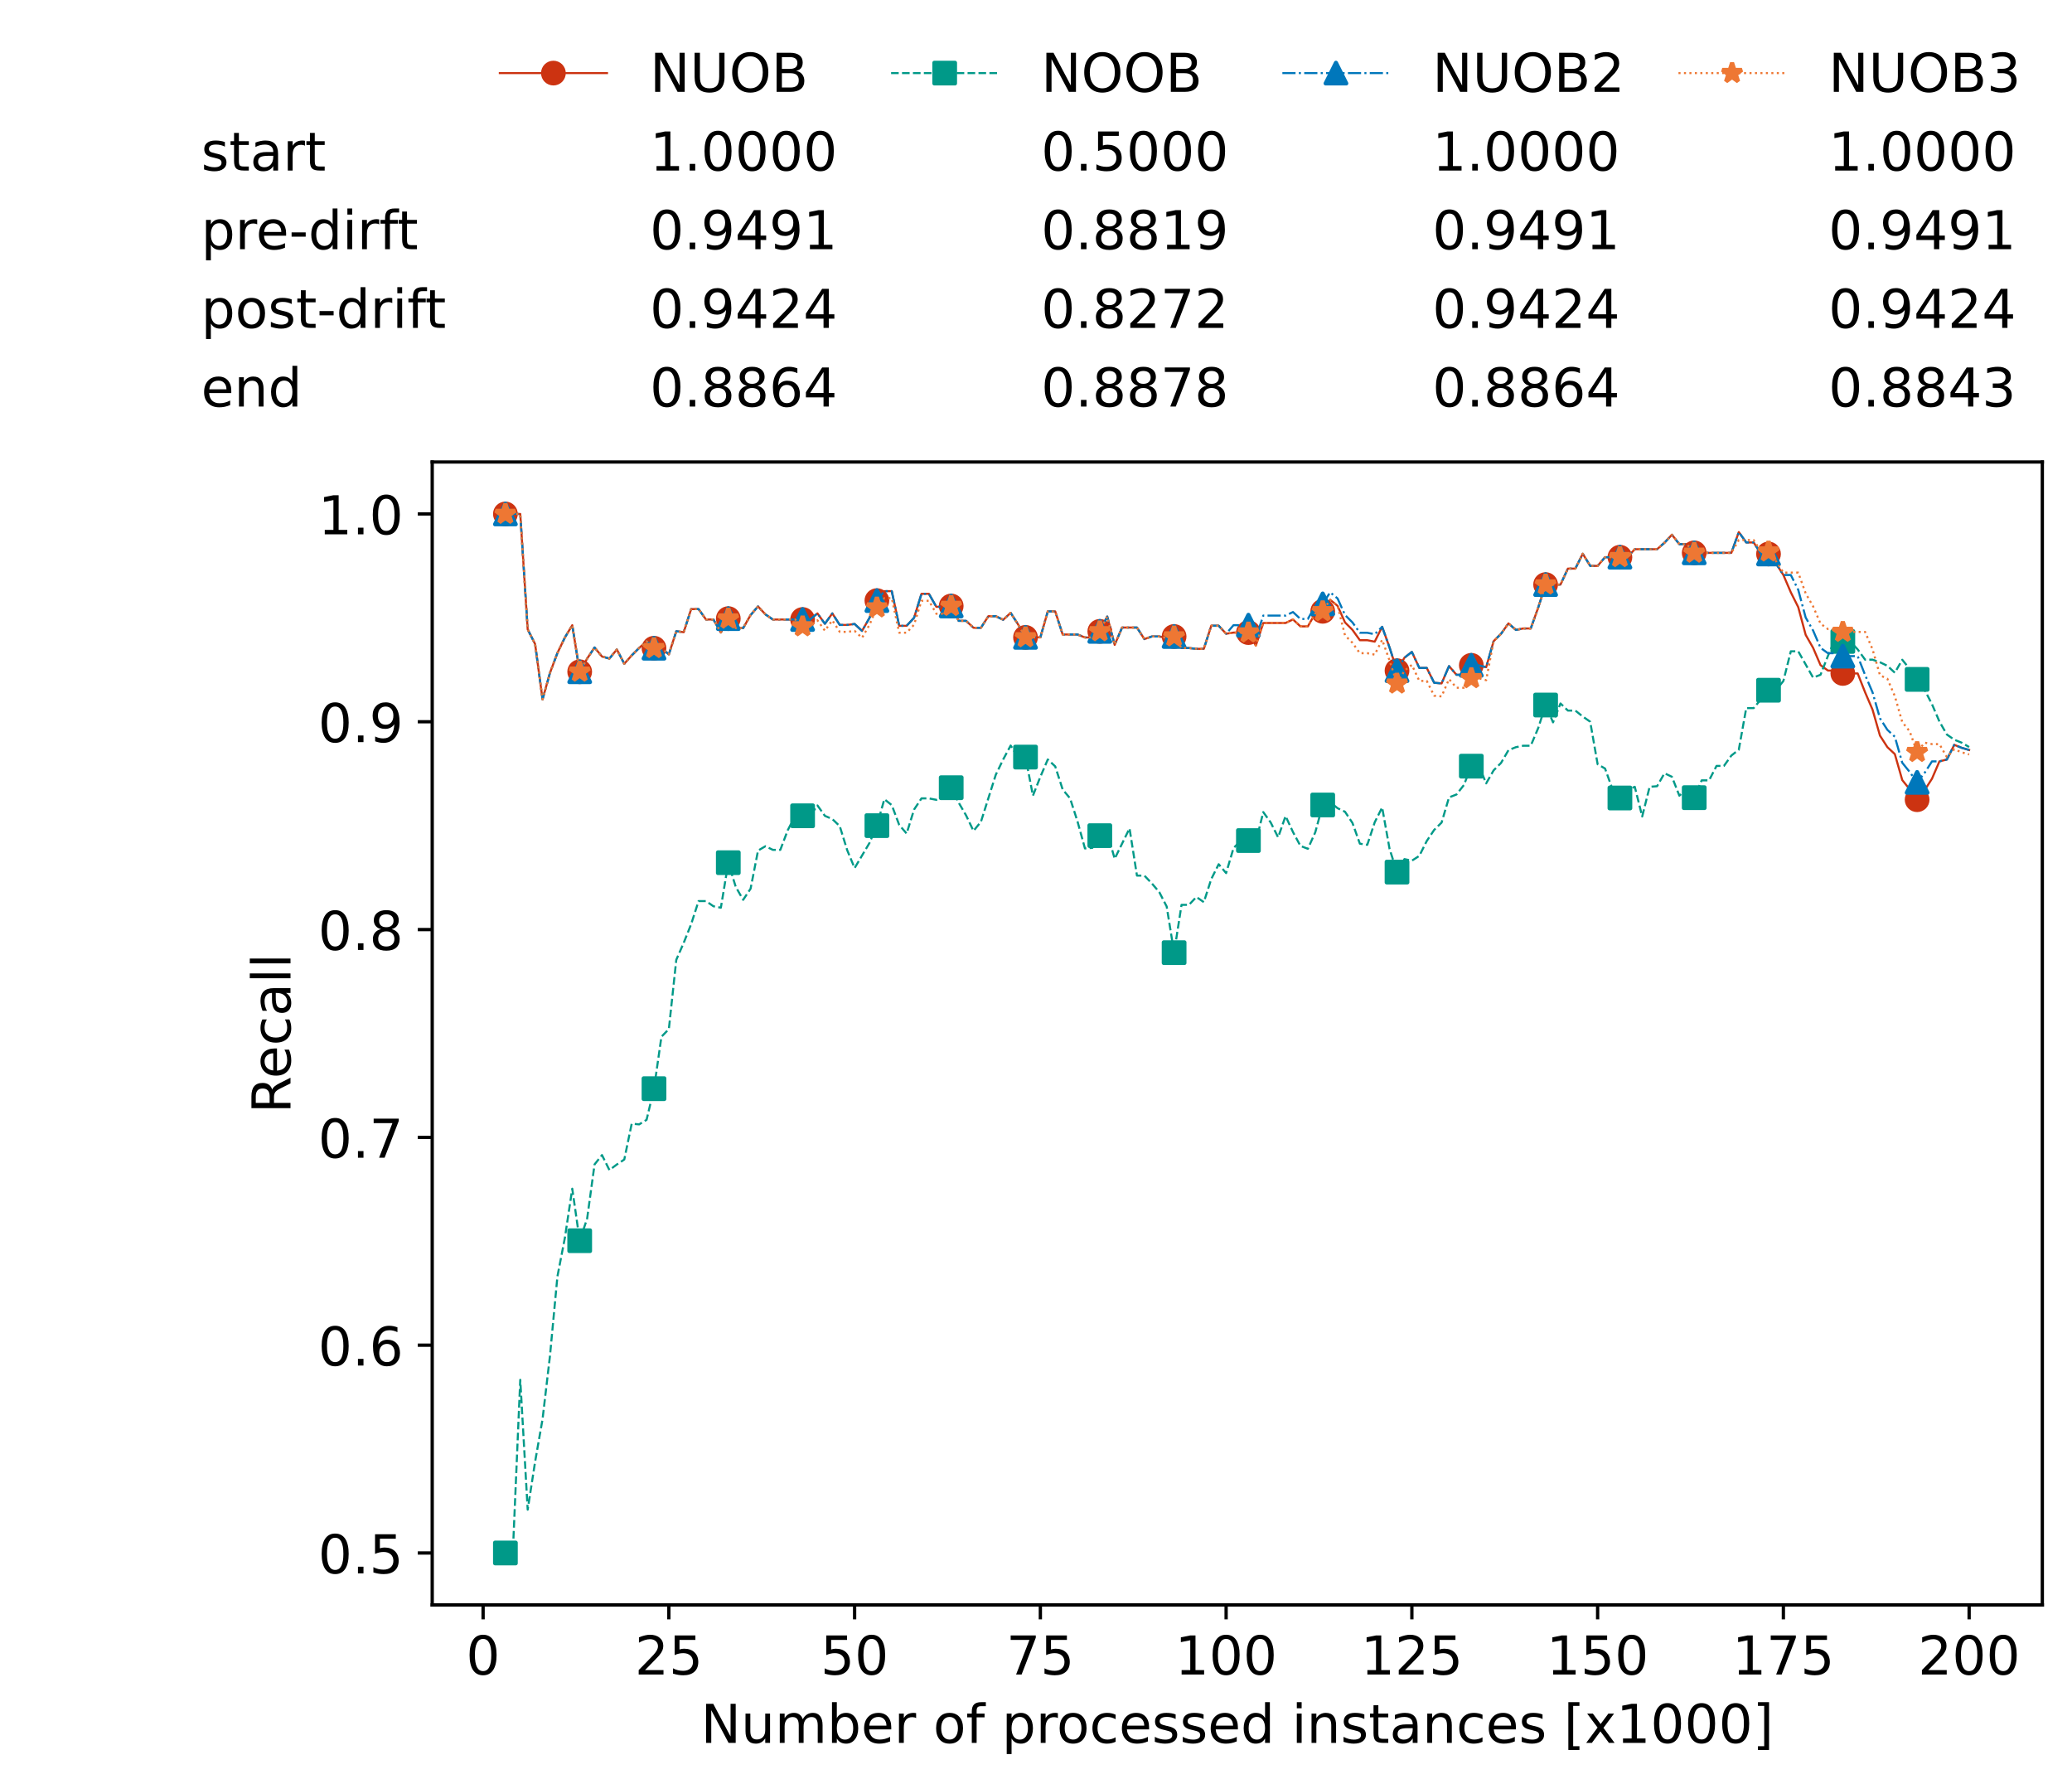 <?xml version="1.0" encoding="utf-8" standalone="no"?>
<!DOCTYPE svg PUBLIC "-//W3C//DTD SVG 1.1//EN"
  "http://www.w3.org/Graphics/SVG/1.1/DTD/svg11.dtd">
<!-- Created with matplotlib (https://matplotlib.org/) -->
<svg height="432.615pt" version="1.1" viewBox="0 0 502.65 432.615" width="502.65pt" xmlns="http://www.w3.org/2000/svg" xmlns:xlink="http://www.w3.org/1999/xlink">
 <defs>
  <style type="text/css">*{stroke-linecap:butt;stroke-linejoin:round;}</style>
 </defs>
 <g id="figure_1">
  <g id="patch_1">
   <path d="M 0 432.615 
L 502.65 432.615 
L 502.65 0 
L 0 0 
z
" style="fill:#ffffff;"/>
  </g>
  <g id="axes_1">
   <g id="patch_2">
    <path d="M 104.85 389.252 
L 495.45 389.252 
L 495.45 112.052 
L 104.85 112.052 
z
" style="fill:#ffffff;"/>
   </g>
   <g id="matplotlib.axis_1">
    <g id="xtick_1">
     <g id="line2d_1">
      <defs>
       <path d="M 0 0 
L 0 3.5 
" id="m95e4bd274e" style="stroke:#000000;stroke-width:0.8;"/>
      </defs>
      <g>
       <use style="stroke:#000000;stroke-width:0.8;" x="117.197" xlink:href="#m95e4bd274e" y="389.252"/>
      </g>
     </g>
     <g id="text_1">
      <!-- 0 -->
      <g transform="translate(113.061 406.13)scale(0.13 -0.13)">
       <defs>
        <path d="M 31.781 66.406 
Q 24.172 66.406 20.328 58.906 
Q 16.5 51.422 16.5 36.375 
Q 16.5 21.391 20.328 13.891 
Q 24.172 6.391 31.781 6.391 
Q 39.453 6.391 43.281 13.891 
Q 47.125 21.391 47.125 36.375 
Q 47.125 51.422 43.281 58.906 
Q 39.453 66.406 31.781 66.406 
z
M 31.781 74.219 
Q 44.047 74.219 50.516 64.516 
Q 56.984 54.828 56.984 36.375 
Q 56.984 17.969 50.516 8.266 
Q 44.047 -1.422 31.781 -1.422 
Q 19.531 -1.422 13.062 8.266 
Q 6.594 17.969 6.594 36.375 
Q 6.594 54.828 13.062 64.516 
Q 19.531 74.219 31.781 74.219 
z
" id="DejaVuSans-48"/>
       </defs>
       <use xlink:href="#DejaVuSans-48"/>
      </g>
     </g>
    </g>
    <g id="xtick_2">
     <g id="line2d_2">
      <g>
       <use style="stroke:#000000;stroke-width:0.8;" x="162.259" xlink:href="#m95e4bd274e" y="389.252"/>
      </g>
     </g>
     <g id="text_2">
      <!-- 25 -->
      <g transform="translate(153.988 406.13)scale(0.13 -0.13)">
       <defs>
        <path d="M 19.188 8.297 
L 53.609 8.297 
L 53.609 0 
L 7.328 0 
L 7.328 8.297 
Q 12.938 14.109 22.625 23.891 
Q 32.328 33.688 34.812 36.531 
Q 39.547 41.844 41.422 45.531 
Q 43.312 49.219 43.312 52.781 
Q 43.312 58.594 39.234 62.25 
Q 35.156 65.922 28.609 65.922 
Q 23.969 65.922 18.812 64.312 
Q 13.672 62.703 7.812 59.422 
L 7.812 69.391 
Q 13.766 71.781 18.938 73 
Q 24.125 74.219 28.422 74.219 
Q 39.75 74.219 46.484 68.547 
Q 53.219 62.891 53.219 53.422 
Q 53.219 48.922 51.531 44.891 
Q 49.859 40.875 45.406 35.406 
Q 44.188 33.984 37.641 27.219 
Q 31.109 20.453 19.188 8.297 
z
" id="DejaVuSans-50"/>
        <path d="M 10.797 72.906 
L 49.516 72.906 
L 49.516 64.594 
L 19.828 64.594 
L 19.828 46.734 
Q 21.969 47.469 24.109 47.828 
Q 26.266 48.188 28.422 48.188 
Q 40.625 48.188 47.75 41.5 
Q 54.891 34.812 54.891 23.391 
Q 54.891 11.625 47.562 5.094 
Q 40.234 -1.422 26.906 -1.422 
Q 22.312 -1.422 17.547 -0.641 
Q 12.797 0.141 7.719 1.703 
L 7.719 11.625 
Q 12.109 9.234 16.797 8.062 
Q 21.484 6.891 26.703 6.891 
Q 35.156 6.891 40.078 11.328 
Q 45.016 15.766 45.016 23.391 
Q 45.016 31 40.078 35.438 
Q 35.156 39.891 26.703 39.891 
Q 22.75 39.891 18.812 39.016 
Q 14.891 38.141 10.797 36.281 
z
" id="DejaVuSans-53"/>
       </defs>
       <use xlink:href="#DejaVuSans-50"/>
       <use x="63.623" xlink:href="#DejaVuSans-53"/>
      </g>
     </g>
    </g>
    <g id="xtick_3">
     <g id="line2d_3">
      <g>
       <use style="stroke:#000000;stroke-width:0.8;" x="207.322" xlink:href="#m95e4bd274e" y="389.252"/>
      </g>
     </g>
     <g id="text_3">
      <!-- 50 -->
      <g transform="translate(199.05 406.13)scale(0.13 -0.13)">
       <use xlink:href="#DejaVuSans-53"/>
       <use x="63.623" xlink:href="#DejaVuSans-48"/>
      </g>
     </g>
    </g>
    <g id="xtick_4">
     <g id="line2d_4">
      <g>
       <use style="stroke:#000000;stroke-width:0.8;" x="252.384" xlink:href="#m95e4bd274e" y="389.252"/>
      </g>
     </g>
     <g id="text_4">
      <!-- 75 -->
      <g transform="translate(244.113 406.13)scale(0.13 -0.13)">
       <defs>
        <path d="M 8.203 72.906 
L 55.078 72.906 
L 55.078 68.703 
L 28.609 0 
L 18.312 0 
L 43.219 64.594 
L 8.203 64.594 
z
" id="DejaVuSans-55"/>
       </defs>
       <use xlink:href="#DejaVuSans-55"/>
       <use x="63.623" xlink:href="#DejaVuSans-53"/>
      </g>
     </g>
    </g>
    <g id="xtick_5">
     <g id="line2d_5">
      <g>
       <use style="stroke:#000000;stroke-width:0.8;" x="297.446" xlink:href="#m95e4bd274e" y="389.252"/>
      </g>
     </g>
     <g id="text_5">
      <!-- 100 -->
      <g transform="translate(285.039 406.13)scale(0.13 -0.13)">
       <defs>
        <path d="M 12.406 8.297 
L 28.516 8.297 
L 28.516 63.922 
L 10.984 60.406 
L 10.984 69.391 
L 28.422 72.906 
L 38.281 72.906 
L 38.281 8.297 
L 54.391 8.297 
L 54.391 0 
L 12.406 0 
z
" id="DejaVuSans-49"/>
       </defs>
       <use xlink:href="#DejaVuSans-49"/>
       <use x="63.623" xlink:href="#DejaVuSans-48"/>
       <use x="127.246" xlink:href="#DejaVuSans-48"/>
      </g>
     </g>
    </g>
    <g id="xtick_6">
     <g id="line2d_6">
      <g>
       <use style="stroke:#000000;stroke-width:0.8;" x="342.509" xlink:href="#m95e4bd274e" y="389.252"/>
      </g>
     </g>
     <g id="text_6">
      <!-- 125 -->
      <g transform="translate(330.102 406.13)scale(0.13 -0.13)">
       <use xlink:href="#DejaVuSans-49"/>
       <use x="63.623" xlink:href="#DejaVuSans-50"/>
       <use x="127.246" xlink:href="#DejaVuSans-53"/>
      </g>
     </g>
    </g>
    <g id="xtick_7">
     <g id="line2d_7">
      <g>
       <use style="stroke:#000000;stroke-width:0.8;" x="387.571" xlink:href="#m95e4bd274e" y="389.252"/>
      </g>
     </g>
     <g id="text_7">
      <!-- 150 -->
      <g transform="translate(375.164 406.13)scale(0.13 -0.13)">
       <use xlink:href="#DejaVuSans-49"/>
       <use x="63.623" xlink:href="#DejaVuSans-53"/>
       <use x="127.246" xlink:href="#DejaVuSans-48"/>
      </g>
     </g>
    </g>
    <g id="xtick_8">
     <g id="line2d_8">
      <g>
       <use style="stroke:#000000;stroke-width:0.8;" x="432.633" xlink:href="#m95e4bd274e" y="389.252"/>
      </g>
     </g>
     <g id="text_8">
      <!-- 175 -->
      <g transform="translate(420.226 406.13)scale(0.13 -0.13)">
       <use xlink:href="#DejaVuSans-49"/>
       <use x="63.623" xlink:href="#DejaVuSans-55"/>
       <use x="127.246" xlink:href="#DejaVuSans-53"/>
      </g>
     </g>
    </g>
    <g id="xtick_9">
     <g id="line2d_9">
      <g>
       <use style="stroke:#000000;stroke-width:0.8;" x="477.695" xlink:href="#m95e4bd274e" y="389.252"/>
      </g>
     </g>
     <g id="text_9">
      <!-- 200 -->
      <g transform="translate(465.289 406.13)scale(0.13 -0.13)">
       <use xlink:href="#DejaVuSans-50"/>
       <use x="63.623" xlink:href="#DejaVuSans-48"/>
       <use x="127.246" xlink:href="#DejaVuSans-48"/>
      </g>
     </g>
    </g>
    <g id="text_10">
     <!-- Number of processed instances [x1000] -->
     <g transform="translate(170.025 422.711)scale(0.13 -0.13)">
      <defs>
       <path d="M 9.812 72.906 
L 23.094 72.906 
L 55.422 11.922 
L 55.422 72.906 
L 64.984 72.906 
L 64.984 0 
L 51.703 0 
L 19.391 60.984 
L 19.391 0 
L 9.812 0 
z
" id="DejaVuSans-78"/>
       <path d="M 8.5 21.578 
L 8.5 54.688 
L 17.484 54.688 
L 17.484 21.922 
Q 17.484 14.156 20.5 10.266 
Q 23.531 6.391 29.594 6.391 
Q 36.859 6.391 41.078 11.031 
Q 45.312 15.672 45.312 23.688 
L 45.312 54.688 
L 54.297 54.688 
L 54.297 0 
L 45.312 0 
L 45.312 8.406 
Q 42.047 3.422 37.719 1 
Q 33.406 -1.422 27.688 -1.422 
Q 18.266 -1.422 13.375 4.438 
Q 8.5 10.297 8.5 21.578 
z
M 31.109 56 
z
" id="DejaVuSans-117"/>
       <path d="M 52 44.188 
Q 55.375 50.25 60.062 53.125 
Q 64.75 56 71.094 56 
Q 79.641 56 84.281 50.016 
Q 88.922 44.047 88.922 33.016 
L 88.922 0 
L 79.891 0 
L 79.891 32.719 
Q 79.891 40.578 77.094 44.375 
Q 74.312 48.188 68.609 48.188 
Q 61.625 48.188 57.562 43.547 
Q 53.516 38.922 53.516 30.906 
L 53.516 0 
L 44.484 0 
L 44.484 32.719 
Q 44.484 40.625 41.703 44.406 
Q 38.922 48.188 33.109 48.188 
Q 26.219 48.188 22.156 43.531 
Q 18.109 38.875 18.109 30.906 
L 18.109 0 
L 9.078 0 
L 9.078 54.688 
L 18.109 54.688 
L 18.109 46.188 
Q 21.188 51.219 25.484 53.609 
Q 29.781 56 35.688 56 
Q 41.656 56 45.828 52.969 
Q 50 49.953 52 44.188 
z
" id="DejaVuSans-109"/>
       <path d="M 48.688 27.297 
Q 48.688 37.203 44.609 42.844 
Q 40.531 48.484 33.406 48.484 
Q 26.266 48.484 22.188 42.844 
Q 18.109 37.203 18.109 27.297 
Q 18.109 17.391 22.188 11.75 
Q 26.266 6.109 33.406 6.109 
Q 40.531 6.109 44.609 11.75 
Q 48.688 17.391 48.688 27.297 
z
M 18.109 46.391 
Q 20.953 51.266 25.266 53.625 
Q 29.594 56 35.594 56 
Q 45.562 56 51.781 48.094 
Q 58.016 40.188 58.016 27.297 
Q 58.016 14.406 51.781 6.484 
Q 45.562 -1.422 35.594 -1.422 
Q 29.594 -1.422 25.266 0.953 
Q 20.953 3.328 18.109 8.203 
L 18.109 0 
L 9.078 0 
L 9.078 75.984 
L 18.109 75.984 
z
" id="DejaVuSans-98"/>
       <path d="M 56.203 29.594 
L 56.203 25.203 
L 14.891 25.203 
Q 15.484 15.922 20.484 11.062 
Q 25.484 6.203 34.422 6.203 
Q 39.594 6.203 44.453 7.469 
Q 49.312 8.734 54.109 11.281 
L 54.109 2.781 
Q 49.266 0.734 44.188 -0.344 
Q 39.109 -1.422 33.891 -1.422 
Q 20.797 -1.422 13.156 6.188 
Q 5.516 13.812 5.516 26.812 
Q 5.516 40.234 12.766 48.109 
Q 20.016 56 32.328 56 
Q 43.359 56 49.781 48.891 
Q 56.203 41.797 56.203 29.594 
z
M 47.219 32.234 
Q 47.125 39.594 43.094 43.984 
Q 39.062 48.391 32.422 48.391 
Q 24.906 48.391 20.391 44.141 
Q 15.875 39.891 15.188 32.172 
z
" id="DejaVuSans-101"/>
       <path d="M 41.109 46.297 
Q 39.594 47.172 37.812 47.578 
Q 36.031 48 33.891 48 
Q 26.266 48 22.188 43.047 
Q 18.109 38.094 18.109 28.812 
L 18.109 0 
L 9.078 0 
L 9.078 54.688 
L 18.109 54.688 
L 18.109 46.188 
Q 20.953 51.172 25.484 53.578 
Q 30.031 56 36.531 56 
Q 37.453 56 38.578 55.875 
Q 39.703 55.766 41.062 55.516 
z
" id="DejaVuSans-114"/>
       <path id="DejaVuSans-32"/>
       <path d="M 30.609 48.391 
Q 23.391 48.391 19.188 42.75 
Q 14.984 37.109 14.984 27.297 
Q 14.984 17.484 19.156 11.844 
Q 23.344 6.203 30.609 6.203 
Q 37.797 6.203 41.984 11.859 
Q 46.188 17.531 46.188 27.297 
Q 46.188 37.016 41.984 42.703 
Q 37.797 48.391 30.609 48.391 
z
M 30.609 56 
Q 42.328 56 49.016 48.375 
Q 55.719 40.766 55.719 27.297 
Q 55.719 13.875 49.016 6.219 
Q 42.328 -1.422 30.609 -1.422 
Q 18.844 -1.422 12.172 6.219 
Q 5.516 13.875 5.516 27.297 
Q 5.516 40.766 12.172 48.375 
Q 18.844 56 30.609 56 
z
" id="DejaVuSans-111"/>
       <path d="M 37.109 75.984 
L 37.109 68.5 
L 28.516 68.5 
Q 23.688 68.5 21.797 66.547 
Q 19.922 64.594 19.922 59.516 
L 19.922 54.688 
L 34.719 54.688 
L 34.719 47.703 
L 19.922 47.703 
L 19.922 0 
L 10.891 0 
L 10.891 47.703 
L 2.297 47.703 
L 2.297 54.688 
L 10.891 54.688 
L 10.891 58.5 
Q 10.891 67.625 15.141 71.797 
Q 19.391 75.984 28.609 75.984 
z
" id="DejaVuSans-102"/>
       <path d="M 18.109 8.203 
L 18.109 -20.797 
L 9.078 -20.797 
L 9.078 54.688 
L 18.109 54.688 
L 18.109 46.391 
Q 20.953 51.266 25.266 53.625 
Q 29.594 56 35.594 56 
Q 45.562 56 51.781 48.094 
Q 58.016 40.188 58.016 27.297 
Q 58.016 14.406 51.781 6.484 
Q 45.562 -1.422 35.594 -1.422 
Q 29.594 -1.422 25.266 0.953 
Q 20.953 3.328 18.109 8.203 
z
M 48.688 27.297 
Q 48.688 37.203 44.609 42.844 
Q 40.531 48.484 33.406 48.484 
Q 26.266 48.484 22.188 42.844 
Q 18.109 37.203 18.109 27.297 
Q 18.109 17.391 22.188 11.75 
Q 26.266 6.109 33.406 6.109 
Q 40.531 6.109 44.609 11.75 
Q 48.688 17.391 48.688 27.297 
z
" id="DejaVuSans-112"/>
       <path d="M 48.781 52.594 
L 48.781 44.188 
Q 44.969 46.297 41.141 47.344 
Q 37.312 48.391 33.406 48.391 
Q 24.656 48.391 19.812 42.844 
Q 14.984 37.312 14.984 27.297 
Q 14.984 17.281 19.812 11.734 
Q 24.656 6.203 33.406 6.203 
Q 37.312 6.203 41.141 7.25 
Q 44.969 8.297 48.781 10.406 
L 48.781 2.094 
Q 45.016 0.344 40.984 -0.531 
Q 36.969 -1.422 32.422 -1.422 
Q 20.062 -1.422 12.781 6.344 
Q 5.516 14.109 5.516 27.297 
Q 5.516 40.672 12.859 48.328 
Q 20.219 56 33.016 56 
Q 37.156 56 41.109 55.141 
Q 45.062 54.297 48.781 52.594 
z
" id="DejaVuSans-99"/>
       <path d="M 44.281 53.078 
L 44.281 44.578 
Q 40.484 46.531 36.375 47.5 
Q 32.281 48.484 27.875 48.484 
Q 21.188 48.484 17.844 46.438 
Q 14.5 44.391 14.5 40.281 
Q 14.5 37.156 16.891 35.375 
Q 19.281 33.594 26.516 31.984 
L 29.594 31.297 
Q 39.156 29.25 43.188 25.516 
Q 47.219 21.781 47.219 15.094 
Q 47.219 7.469 41.188 3.016 
Q 35.156 -1.422 24.609 -1.422 
Q 20.219 -1.422 15.453 -0.562 
Q 10.688 0.297 5.422 2 
L 5.422 11.281 
Q 10.406 8.688 15.234 7.391 
Q 20.062 6.109 24.812 6.109 
Q 31.156 6.109 34.562 8.281 
Q 37.984 10.453 37.984 14.406 
Q 37.984 18.062 35.516 20.016 
Q 33.062 21.969 24.703 23.781 
L 21.578 24.516 
Q 13.234 26.266 9.516 29.906 
Q 5.812 33.547 5.812 39.891 
Q 5.812 47.609 11.281 51.797 
Q 16.75 56 26.812 56 
Q 31.781 56 36.172 55.266 
Q 40.578 54.547 44.281 53.078 
z
" id="DejaVuSans-115"/>
       <path d="M 45.406 46.391 
L 45.406 75.984 
L 54.391 75.984 
L 54.391 0 
L 45.406 0 
L 45.406 8.203 
Q 42.578 3.328 38.25 0.953 
Q 33.938 -1.422 27.875 -1.422 
Q 17.969 -1.422 11.734 6.484 
Q 5.516 14.406 5.516 27.297 
Q 5.516 40.188 11.734 48.094 
Q 17.969 56 27.875 56 
Q 33.938 56 38.25 53.625 
Q 42.578 51.266 45.406 46.391 
z
M 14.797 27.297 
Q 14.797 17.391 18.875 11.75 
Q 22.953 6.109 30.078 6.109 
Q 37.203 6.109 41.297 11.75 
Q 45.406 17.391 45.406 27.297 
Q 45.406 37.203 41.297 42.844 
Q 37.203 48.484 30.078 48.484 
Q 22.953 48.484 18.875 42.844 
Q 14.797 37.203 14.797 27.297 
z
" id="DejaVuSans-100"/>
       <path d="M 9.422 54.688 
L 18.406 54.688 
L 18.406 0 
L 9.422 0 
z
M 9.422 75.984 
L 18.406 75.984 
L 18.406 64.594 
L 9.422 64.594 
z
" id="DejaVuSans-105"/>
       <path d="M 54.891 33.016 
L 54.891 0 
L 45.906 0 
L 45.906 32.719 
Q 45.906 40.484 42.875 44.328 
Q 39.844 48.188 33.797 48.188 
Q 26.516 48.188 22.312 43.547 
Q 18.109 38.922 18.109 30.906 
L 18.109 0 
L 9.078 0 
L 9.078 54.688 
L 18.109 54.688 
L 18.109 46.188 
Q 21.344 51.125 25.703 53.562 
Q 30.078 56 35.797 56 
Q 45.219 56 50.047 50.172 
Q 54.891 44.344 54.891 33.016 
z
" id="DejaVuSans-110"/>
       <path d="M 18.312 70.219 
L 18.312 54.688 
L 36.812 54.688 
L 36.812 47.703 
L 18.312 47.703 
L 18.312 18.016 
Q 18.312 11.328 20.141 9.422 
Q 21.969 7.516 27.594 7.516 
L 36.812 7.516 
L 36.812 0 
L 27.594 0 
Q 17.188 0 13.234 3.875 
Q 9.281 7.766 9.281 18.016 
L 9.281 47.703 
L 2.688 47.703 
L 2.688 54.688 
L 9.281 54.688 
L 9.281 70.219 
z
" id="DejaVuSans-116"/>
       <path d="M 34.281 27.484 
Q 23.391 27.484 19.188 25 
Q 14.984 22.516 14.984 16.5 
Q 14.984 11.719 18.141 8.906 
Q 21.297 6.109 26.703 6.109 
Q 34.188 6.109 38.703 11.406 
Q 43.219 16.703 43.219 25.484 
L 43.219 27.484 
z
M 52.203 31.203 
L 52.203 0 
L 43.219 0 
L 43.219 8.297 
Q 40.141 3.328 35.547 0.953 
Q 30.953 -1.422 24.312 -1.422 
Q 15.922 -1.422 10.953 3.297 
Q 6 8.016 6 15.922 
Q 6 25.141 12.172 29.828 
Q 18.359 34.516 30.609 34.516 
L 43.219 34.516 
L 43.219 35.406 
Q 43.219 41.609 39.141 45 
Q 35.062 48.391 27.688 48.391 
Q 23 48.391 18.547 47.266 
Q 14.109 46.141 10.016 43.891 
L 10.016 52.203 
Q 14.938 54.109 19.578 55.047 
Q 24.219 56 28.609 56 
Q 40.484 56 46.344 49.844 
Q 52.203 43.703 52.203 31.203 
z
" id="DejaVuSans-97"/>
       <path d="M 8.594 75.984 
L 29.297 75.984 
L 29.297 69 
L 17.578 69 
L 17.578 -6.203 
L 29.297 -6.203 
L 29.297 -13.188 
L 8.594 -13.188 
z
" id="DejaVuSans-91"/>
       <path d="M 54.891 54.688 
L 35.109 28.078 
L 55.906 0 
L 45.312 0 
L 29.391 21.484 
L 13.484 0 
L 2.875 0 
L 24.125 28.609 
L 4.688 54.688 
L 15.281 54.688 
L 29.781 35.203 
L 44.281 54.688 
z
" id="DejaVuSans-120"/>
       <path d="M 30.422 75.984 
L 30.422 -13.188 
L 9.719 -13.188 
L 9.719 -6.203 
L 21.391 -6.203 
L 21.391 69 
L 9.719 69 
L 9.719 75.984 
z
" id="DejaVuSans-93"/>
      </defs>
      <use xlink:href="#DejaVuSans-78"/>
      <use x="74.805" xlink:href="#DejaVuSans-117"/>
      <use x="138.184" xlink:href="#DejaVuSans-109"/>
      <use x="235.596" xlink:href="#DejaVuSans-98"/>
      <use x="299.072" xlink:href="#DejaVuSans-101"/>
      <use x="360.596" xlink:href="#DejaVuSans-114"/>
      <use x="401.709" xlink:href="#DejaVuSans-32"/>
      <use x="433.496" xlink:href="#DejaVuSans-111"/>
      <use x="494.678" xlink:href="#DejaVuSans-102"/>
      <use x="529.883" xlink:href="#DejaVuSans-32"/>
      <use x="561.67" xlink:href="#DejaVuSans-112"/>
      <use x="625.146" xlink:href="#DejaVuSans-114"/>
      <use x="664.01" xlink:href="#DejaVuSans-111"/>
      <use x="725.191" xlink:href="#DejaVuSans-99"/>
      <use x="780.172" xlink:href="#DejaVuSans-101"/>
      <use x="841.695" xlink:href="#DejaVuSans-115"/>
      <use x="893.795" xlink:href="#DejaVuSans-115"/>
      <use x="945.895" xlink:href="#DejaVuSans-101"/>
      <use x="1007.418" xlink:href="#DejaVuSans-100"/>
      <use x="1070.895" xlink:href="#DejaVuSans-32"/>
      <use x="1102.682" xlink:href="#DejaVuSans-105"/>
      <use x="1130.465" xlink:href="#DejaVuSans-110"/>
      <use x="1193.844" xlink:href="#DejaVuSans-115"/>
      <use x="1245.943" xlink:href="#DejaVuSans-116"/>
      <use x="1285.152" xlink:href="#DejaVuSans-97"/>
      <use x="1346.432" xlink:href="#DejaVuSans-110"/>
      <use x="1409.811" xlink:href="#DejaVuSans-99"/>
      <use x="1464.791" xlink:href="#DejaVuSans-101"/>
      <use x="1526.314" xlink:href="#DejaVuSans-115"/>
      <use x="1578.414" xlink:href="#DejaVuSans-32"/>
      <use x="1610.201" xlink:href="#DejaVuSans-91"/>
      <use x="1649.215" xlink:href="#DejaVuSans-120"/>
      <use x="1708.395" xlink:href="#DejaVuSans-49"/>
      <use x="1772.018" xlink:href="#DejaVuSans-48"/>
      <use x="1835.641" xlink:href="#DejaVuSans-48"/>
      <use x="1899.264" xlink:href="#DejaVuSans-48"/>
      <use x="1962.887" xlink:href="#DejaVuSans-93"/>
     </g>
    </g>
   </g>
   <g id="matplotlib.axis_2">
    <g id="ytick_1">
     <g id="line2d_10">
      <defs>
       <path d="M 0 0 
L -3.5 0 
" id="mbec0fb81c2" style="stroke:#000000;stroke-width:0.8;"/>
      </defs>
      <g>
       <use style="stroke:#000000;stroke-width:0.8;" x="104.85" xlink:href="#mbec0fb81c2" y="376.652"/>
      </g>
     </g>
     <g id="text_11">
      <!-- 0.5 -->
      <g transform="translate(77.176 381.591)scale(0.13 -0.13)">
       <defs>
        <path d="M 10.688 12.406 
L 21 12.406 
L 21 0 
L 10.688 0 
z
" id="DejaVuSans-46"/>
       </defs>
       <use xlink:href="#DejaVuSans-48"/>
       <use x="63.623" xlink:href="#DejaVuSans-46"/>
       <use x="95.41" xlink:href="#DejaVuSans-53"/>
      </g>
     </g>
    </g>
    <g id="ytick_2">
     <g id="line2d_11">
      <g>
       <use style="stroke:#000000;stroke-width:0.8;" x="104.85" xlink:href="#mbec0fb81c2" y="326.252"/>
      </g>
     </g>
     <g id="text_12">
      <!-- 0.6 -->
      <g transform="translate(77.176 331.191)scale(0.13 -0.13)">
       <defs>
        <path d="M 33.016 40.375 
Q 26.375 40.375 22.484 35.828 
Q 18.609 31.297 18.609 23.391 
Q 18.609 15.531 22.484 10.953 
Q 26.375 6.391 33.016 6.391 
Q 39.656 6.391 43.531 10.953 
Q 47.406 15.531 47.406 23.391 
Q 47.406 31.297 43.531 35.828 
Q 39.656 40.375 33.016 40.375 
z
M 52.594 71.297 
L 52.594 62.312 
Q 48.875 64.062 45.094 64.984 
Q 41.312 65.922 37.594 65.922 
Q 27.828 65.922 22.672 59.328 
Q 17.531 52.734 16.797 39.406 
Q 19.672 43.656 24.016 45.922 
Q 28.375 48.188 33.594 48.188 
Q 44.578 48.188 50.953 41.516 
Q 57.328 34.859 57.328 23.391 
Q 57.328 12.156 50.688 5.359 
Q 44.047 -1.422 33.016 -1.422 
Q 20.359 -1.422 13.672 8.266 
Q 6.984 17.969 6.984 36.375 
Q 6.984 53.656 15.188 63.938 
Q 23.391 74.219 37.203 74.219 
Q 40.922 74.219 44.703 73.484 
Q 48.484 72.75 52.594 71.297 
z
" id="DejaVuSans-54"/>
       </defs>
       <use xlink:href="#DejaVuSans-48"/>
       <use x="63.623" xlink:href="#DejaVuSans-46"/>
       <use x="95.41" xlink:href="#DejaVuSans-54"/>
      </g>
     </g>
    </g>
    <g id="ytick_3">
     <g id="line2d_12">
      <g>
       <use style="stroke:#000000;stroke-width:0.8;" x="104.85" xlink:href="#mbec0fb81c2" y="275.852"/>
      </g>
     </g>
     <g id="text_13">
      <!-- 0.7 -->
      <g transform="translate(77.176 280.791)scale(0.13 -0.13)">
       <use xlink:href="#DejaVuSans-48"/>
       <use x="63.623" xlink:href="#DejaVuSans-46"/>
       <use x="95.41" xlink:href="#DejaVuSans-55"/>
      </g>
     </g>
    </g>
    <g id="ytick_4">
     <g id="line2d_13">
      <g>
       <use style="stroke:#000000;stroke-width:0.8;" x="104.85" xlink:href="#mbec0fb81c2" y="225.452"/>
      </g>
     </g>
     <g id="text_14">
      <!-- 0.8 -->
      <g transform="translate(77.176 230.391)scale(0.13 -0.13)">
       <defs>
        <path d="M 31.781 34.625 
Q 24.75 34.625 20.719 30.859 
Q 16.703 27.094 16.703 20.516 
Q 16.703 13.922 20.719 10.156 
Q 24.75 6.391 31.781 6.391 
Q 38.812 6.391 42.859 10.172 
Q 46.922 13.969 46.922 20.516 
Q 46.922 27.094 42.891 30.859 
Q 38.875 34.625 31.781 34.625 
z
M 21.922 38.812 
Q 15.578 40.375 12.031 44.719 
Q 8.5 49.078 8.5 55.328 
Q 8.5 64.062 14.719 69.141 
Q 20.953 74.219 31.781 74.219 
Q 42.672 74.219 48.875 69.141 
Q 55.078 64.062 55.078 55.328 
Q 55.078 49.078 51.531 44.719 
Q 48 40.375 41.703 38.812 
Q 48.828 37.156 52.797 32.312 
Q 56.781 27.484 56.781 20.516 
Q 56.781 9.906 50.312 4.234 
Q 43.844 -1.422 31.781 -1.422 
Q 19.734 -1.422 13.25 4.234 
Q 6.781 9.906 6.781 20.516 
Q 6.781 27.484 10.781 32.312 
Q 14.797 37.156 21.922 38.812 
z
M 18.312 54.391 
Q 18.312 48.734 21.844 45.562 
Q 25.391 42.391 31.781 42.391 
Q 38.141 42.391 41.719 45.562 
Q 45.312 48.734 45.312 54.391 
Q 45.312 60.062 41.719 63.234 
Q 38.141 66.406 31.781 66.406 
Q 25.391 66.406 21.844 63.234 
Q 18.312 60.062 18.312 54.391 
z
" id="DejaVuSans-56"/>
       </defs>
       <use xlink:href="#DejaVuSans-48"/>
       <use x="63.623" xlink:href="#DejaVuSans-46"/>
       <use x="95.41" xlink:href="#DejaVuSans-56"/>
      </g>
     </g>
    </g>
    <g id="ytick_5">
     <g id="line2d_14">
      <g>
       <use style="stroke:#000000;stroke-width:0.8;" x="104.85" xlink:href="#mbec0fb81c2" y="175.052"/>
      </g>
     </g>
     <g id="text_15">
      <!-- 0.9 -->
      <g transform="translate(77.176 179.991)scale(0.13 -0.13)">
       <defs>
        <path d="M 10.984 1.516 
L 10.984 10.5 
Q 14.703 8.734 18.5 7.812 
Q 22.312 6.891 25.984 6.891 
Q 35.75 6.891 40.891 13.453 
Q 46.047 20.016 46.781 33.406 
Q 43.953 29.203 39.594 26.953 
Q 35.25 24.703 29.984 24.703 
Q 19.047 24.703 12.672 31.312 
Q 6.297 37.938 6.297 49.422 
Q 6.297 60.641 12.938 67.422 
Q 19.578 74.219 30.609 74.219 
Q 43.266 74.219 49.922 64.516 
Q 56.594 54.828 56.594 36.375 
Q 56.594 19.141 48.406 8.859 
Q 40.234 -1.422 26.422 -1.422 
Q 22.703 -1.422 18.891 -0.688 
Q 15.094 0.047 10.984 1.516 
z
M 30.609 32.422 
Q 37.25 32.422 41.125 36.953 
Q 45.016 41.5 45.016 49.422 
Q 45.016 57.281 41.125 61.844 
Q 37.25 66.406 30.609 66.406 
Q 23.969 66.406 20.094 61.844 
Q 16.219 57.281 16.219 49.422 
Q 16.219 41.5 20.094 36.953 
Q 23.969 32.422 30.609 32.422 
z
" id="DejaVuSans-57"/>
       </defs>
       <use xlink:href="#DejaVuSans-48"/>
       <use x="63.623" xlink:href="#DejaVuSans-46"/>
       <use x="95.41" xlink:href="#DejaVuSans-57"/>
      </g>
     </g>
    </g>
    <g id="ytick_6">
     <g id="line2d_15">
      <g>
       <use style="stroke:#000000;stroke-width:0.8;" x="104.85" xlink:href="#mbec0fb81c2" y="124.652"/>
      </g>
     </g>
     <g id="text_16">
      <!-- 1.0 -->
      <g transform="translate(77.176 129.591)scale(0.13 -0.13)">
       <use xlink:href="#DejaVuSans-49"/>
       <use x="63.623" xlink:href="#DejaVuSans-46"/>
       <use x="95.41" xlink:href="#DejaVuSans-48"/>
      </g>
     </g>
    </g>
    <g id="text_17">
     <!-- Recall -->
     <g transform="translate(70.472 270.044)rotate(-90)scale(0.13 -0.13)">
      <defs>
       <path d="M 44.391 34.188 
Q 47.562 33.109 50.562 29.594 
Q 53.562 26.078 56.594 19.922 
L 66.609 0 
L 56 0 
L 46.688 18.703 
Q 43.062 26.031 39.672 28.422 
Q 36.281 30.812 30.422 30.812 
L 19.672 30.812 
L 19.672 0 
L 9.812 0 
L 9.812 72.906 
L 32.078 72.906 
Q 44.578 72.906 50.734 67.672 
Q 56.891 62.453 56.891 51.906 
Q 56.891 45.016 53.688 40.469 
Q 50.484 35.938 44.391 34.188 
z
M 19.672 64.797 
L 19.672 38.922 
L 32.078 38.922 
Q 39.203 38.922 42.844 42.219 
Q 46.484 45.516 46.484 51.906 
Q 46.484 58.297 42.844 61.547 
Q 39.203 64.797 32.078 64.797 
z
" id="DejaVuSans-82"/>
       <path d="M 9.422 75.984 
L 18.406 75.984 
L 18.406 0 
L 9.422 0 
z
" id="DejaVuSans-108"/>
      </defs>
      <use xlink:href="#DejaVuSans-82"/>
      <use x="64.982" xlink:href="#DejaVuSans-101"/>
      <use x="126.506" xlink:href="#DejaVuSans-99"/>
      <use x="181.486" xlink:href="#DejaVuSans-97"/>
      <use x="242.766" xlink:href="#DejaVuSans-108"/>
      <use x="270.549" xlink:href="#DejaVuSans-108"/>
     </g>
    </g>
   </g>
   <g id="line2d_16"/>
   <g id="line2d_17"/>
   <g id="line2d_18"/>
   <g id="line2d_19"/>
   <g id="line2d_20"/>
   <g id="line2d_21">
    <path clip-path="url(#p9f80851187)" d="M 122.605 124.652 
L 126.21 124.652 
L 128.012 152.652 
L 129.815 156.215 
L 131.617 169.622 
L 133.419 163.197 
L 135.222 158.379 
L 137.024 154.632 
L 138.827 151.634 
L 140.629 162.926 
L 142.432 159.737 
L 144.234 157.038 
L 146.037 159.225 
L 147.839 159.72 
L 149.642 157.528 
L 151.444 160.984 
L 153.247 158.966 
L 155.049 157.16 
L 156.852 155.535 
L 158.654 157.215 
L 160.457 157.215 
L 162.259 158.697 
L 164.062 153.097 
L 165.864 153.326 
L 167.667 147.726 
L 169.469 147.726 
L 171.272 150.246 
L 173.074 150.246 
L 174.877 153.396 
L 176.679 150.036 
L 178.482 152.327 
L 180.284 152.327 
L 182.087 149.177 
L 183.889 147.077 
L 185.692 149.015 
L 187.494 150.249 
L 196.507 150.249 
L 198.309 148.767 
L 200.112 151.287 
L 201.914 148.767 
L 203.717 151.567 
L 205.519 151.567 
L 207.322 151.337 
L 209.124 153.017 
L 210.927 149.867 
L 212.729 145.667 
L 214.532 143.377 
L 216.334 143.377 
L 218.137 151.777 
L 219.939 151.777 
L 221.742 149.838 
L 223.544 144.023 
L 225.347 144.023 
L 227.149 147.173 
L 228.952 147.173 
L 230.754 146.975 
L 232.557 150.575 
L 234.359 150.575 
L 236.162 152.255 
L 237.964 152.255 
L 239.767 149.455 
L 241.569 149.455 
L 243.372 150.314 
L 245.174 148.634 
L 246.976 151.434 
L 248.779 154.584 
L 252.384 154.584 
L 254.186 148.284 
L 255.989 148.284 
L 257.791 153.884 
L 261.396 153.884 
L 263.199 154.611 
L 265.001 154.611 
L 266.804 153.129 
L 268.606 149.529 
L 270.409 156.401 
L 272.211 152.201 
L 275.816 152.201 
L 277.619 155.001 
L 279.421 154.371 
L 281.224 154.371 
L 283.026 154.721 
L 284.829 154.371 
L 286.631 157.171 
L 288.434 157.171 
L 290.236 157.362 
L 292.039 157.362 
L 293.841 151.762 
L 295.644 151.762 
L 297.446 153.701 
L 299.249 153.424 
L 302.854 153.424 
L 304.656 156.574 
L 306.459 151.101 
L 311.866 151.101 
L 313.669 150.24 
L 315.471 151.92 
L 317.274 151.92 
L 319.076 148.77 
L 320.879 148.261 
L 322.681 145.461 
L 324.484 146.943 
L 326.286 150.952 
L 328.089 152.752 
L 329.891 155.272 
L 331.694 155.272 
L 333.496 155.624 
L 335.299 152.024 
L 337.101 157.064 
L 338.904 162.664 
L 340.706 159.514 
L 342.509 158.114 
L 344.311 161.991 
L 346.114 161.991 
L 347.916 165.591 
L 349.719 165.753 
L 351.521 161.553 
L 353.324 163.653 
L 355.126 163.653 
L 356.928 161.362 
L 358.731 161.362 
L 360.533 161.818 
L 362.336 155.518 
L 364.138 153.718 
L 365.941 151.198 
L 367.743 152.773 
L 369.546 152.421 
L 371.348 152.421 
L 373.151 147.381 
L 374.953 141.781 
L 378.558 141.781 
L 380.361 137.904 
L 382.163 137.904 
L 383.966 134.304 
L 385.768 137.244 
L 387.571 137.244 
L 389.373 135.144 
L 394.781 135.144 
L 396.583 133.205 
L 401.991 133.205 
L 403.793 131.63 
L 405.596 129.692 
L 407.398 131.983 
L 409.201 131.983 
L 411.003 134.083 
L 420.016 134.083 
L 421.818 129.043 
L 423.621 131.563 
L 425.423 131.563 
L 427.226 134.363 
L 429.028 134.363 
L 430.831 136.654 
L 432.633 139.454 
L 434.436 143.654 
L 436.238 147.254 
L 438.041 153.974 
L 439.843 157.124 
L 441.646 161.324 
L 443.448 162.633 
L 445.251 162.633 
L 447.053 163.333 
L 450.658 163.333 
L 452.461 167.915 
L 454.263 172.115 
L 456.066 178.415 
L 457.868 181.215 
L 459.671 182.895 
L 461.473 189.195 
L 463.276 191.435 
L 465.078 193.955 
L 466.881 191.664 
L 468.683 188.864 
L 470.485 184.664 
L 472.288 184.214 
L 474.09 180.644 
L 475.893 181.371 
L 477.695 181.896 
L 477.695 181.896 
" style="fill:none;stroke:#cc3311;stroke-linecap:square;stroke-width:0.5;"/>
    <defs>
     <path d="M 0 2.5 
C 0.663 2.5 1.299 2.237 1.768 1.768 
C 2.237 1.299 2.5 0.663 2.5 0 
C 2.5 -0.663 2.237 -1.299 1.768 -1.768 
C 1.299 -2.237 0.663 -2.5 0 -2.5 
C -0.663 -2.5 -1.299 -2.237 -1.768 -1.768 
C -2.237 -1.299 -2.5 -0.663 -2.5 0 
C -2.5 0.663 -2.237 1.299 -1.768 1.768 
C -1.299 2.237 -0.663 2.5 0 2.5 
z
" id="mf807bb1f43" style="stroke:#cc3311;"/>
    </defs>
    <g clip-path="url(#p9f80851187)">
     <use style="fill:#cc3311;stroke:#cc3311;" x="122.605" xlink:href="#mf807bb1f43" y="124.652"/>
     <use style="fill:#cc3311;stroke:#cc3311;" x="140.629" xlink:href="#mf807bb1f43" y="162.926"/>
     <use style="fill:#cc3311;stroke:#cc3311;" x="158.654" xlink:href="#mf807bb1f43" y="157.215"/>
     <use style="fill:#cc3311;stroke:#cc3311;" x="176.679" xlink:href="#mf807bb1f43" y="150.036"/>
     <use style="fill:#cc3311;stroke:#cc3311;" x="194.704" xlink:href="#mf807bb1f43" y="150.249"/>
     <use style="fill:#cc3311;stroke:#cc3311;" x="212.729" xlink:href="#mf807bb1f43" y="145.667"/>
     <use style="fill:#cc3311;stroke:#cc3311;" x="230.754" xlink:href="#mf807bb1f43" y="146.975"/>
     <use style="fill:#cc3311;stroke:#cc3311;" x="248.779" xlink:href="#mf807bb1f43" y="154.584"/>
     <use style="fill:#cc3311;stroke:#cc3311;" x="266.804" xlink:href="#mf807bb1f43" y="153.129"/>
     <use style="fill:#cc3311;stroke:#cc3311;" x="284.829" xlink:href="#mf807bb1f43" y="154.371"/>
     <use style="fill:#cc3311;stroke:#cc3311;" x="302.854" xlink:href="#mf807bb1f43" y="153.424"/>
     <use style="fill:#cc3311;stroke:#cc3311;" x="320.879" xlink:href="#mf807bb1f43" y="148.261"/>
     <use style="fill:#cc3311;stroke:#cc3311;" x="338.904" xlink:href="#mf807bb1f43" y="162.664"/>
     <use style="fill:#cc3311;stroke:#cc3311;" x="356.928" xlink:href="#mf807bb1f43" y="161.362"/>
     <use style="fill:#cc3311;stroke:#cc3311;" x="374.953" xlink:href="#mf807bb1f43" y="141.781"/>
     <use style="fill:#cc3311;stroke:#cc3311;" x="392.978" xlink:href="#mf807bb1f43" y="135.144"/>
     <use style="fill:#cc3311;stroke:#cc3311;" x="411.003" xlink:href="#mf807bb1f43" y="134.083"/>
     <use style="fill:#cc3311;stroke:#cc3311;" x="429.028" xlink:href="#mf807bb1f43" y="134.363"/>
     <use style="fill:#cc3311;stroke:#cc3311;" x="447.053" xlink:href="#mf807bb1f43" y="163.333"/>
     <use style="fill:#cc3311;stroke:#cc3311;" x="465.078" xlink:href="#mf807bb1f43" y="193.955"/>
    </g>
   </g>
   <g id="line2d_22"/>
   <g id="line2d_23"/>
   <g id="line2d_24"/>
   <g id="line2d_25"/>
   <g id="line2d_26">
    <path clip-path="url(#p9f80851187)" d="M 122.605 376.652 
L 124.407 376.652 
L 126.21 334.652 
L 128.012 366.152 
L 129.815 354.506 
L 131.617 344.197 
L 133.419 328.834 
L 135.222 309.611 
L 137.024 300.26 
L 138.827 288.299 
L 140.629 300.913 
L 142.432 295.558 
L 144.234 282.411 
L 146.037 280.143 
L 147.839 283.777 
L 149.642 282.422 
L 151.444 281.227 
L 153.247 272.529 
L 155.049 272.703 
L 156.852 271.601 
L 158.654 264.041 
L 160.457 251.441 
L 162.259 249.588 
L 164.062 232.788 
L 165.864 228.664 
L 167.667 224.141 
L 169.469 218.541 
L 171.272 218.541 
L 173.074 219.801 
L 174.877 220.151 
L 176.679 209.231 
L 178.482 215.086 
L 180.284 218.236 
L 182.087 215.536 
L 183.889 206.296 
L 185.692 205.238 
L 187.494 206.12 
L 189.297 206.12 
L 191.099 201.36 
L 192.902 197.86 
L 196.507 197.86 
L 198.309 195.351 
L 200.112 197.871 
L 201.914 198.646 
L 203.717 200.369 
L 205.519 206.185 
L 207.322 210.538 
L 210.927 204.448 
L 212.729 200.248 
L 214.532 193.833 
L 216.334 195.265 
L 218.137 200.065 
L 219.939 202.165 
L 221.742 196.349 
L 223.544 193.636 
L 225.347 193.636 
L 227.149 193.986 
L 228.952 193.124 
L 230.754 191.049 
L 232.557 194.649 
L 234.359 197.75 
L 236.162 201.53 
L 237.964 199.315 
L 241.569 187.9 
L 243.372 184.177 
L 245.174 180.817 
L 246.976 183.617 
L 248.779 183.617 
L 250.581 192.977 
L 252.384 188.395 
L 254.186 184.195 
L 255.989 185.875 
L 257.791 191.475 
L 259.594 193.635 
L 261.396 199.235 
L 263.199 205.777 
L 265.001 205.639 
L 266.804 202.674 
L 268.606 201.874 
L 270.409 208.289 
L 274.014 200.909 
L 275.816 212.363 
L 277.619 212.363 
L 279.421 214.253 
L 281.224 216.353 
L 283.026 219.853 
L 284.829 231.053 
L 286.631 219.453 
L 288.434 219.453 
L 290.236 217.544 
L 292.039 218.804 
L 293.841 213.204 
L 295.644 209.604 
L 297.446 211.758 
L 299.249 205.666 
L 301.051 203.866 
L 302.854 203.866 
L 304.656 204.216 
L 306.459 196.961 
L 308.261 199.481 
L 310.064 203.081 
L 311.866 197.927 
L 313.669 201.803 
L 315.471 205.163 
L 317.274 205.863 
L 319.076 201.854 
L 320.879 195.236 
L 322.681 194.536 
L 324.484 196.019 
L 326.286 196.878 
L 328.089 199.578 
L 329.891 204.618 
L 331.694 204.895 
L 333.496 199.432 
L 335.299 195.832 
L 337.101 205.912 
L 338.904 211.512 
L 340.706 208.362 
L 342.509 208.743 
L 344.311 207.58 
L 346.114 203.98 
L 347.916 201.28 
L 349.719 199.503 
L 351.521 193.394 
L 353.324 192.694 
L 355.126 190.403 
L 356.928 185.822 
L 358.731 185.66 
L 360.533 189.993 
L 362.336 186.843 
L 364.138 185.043 
L 365.941 181.942 
L 367.743 181.215 
L 369.546 180.862 
L 371.348 180.862 
L 373.151 176.598 
L 374.953 170.998 
L 376.756 175.198 
L 378.558 170.616 
L 380.361 172.339 
L 382.163 172.339 
L 383.966 173.779 
L 385.768 175.039 
L 387.571 185.348 
L 389.373 186.398 
L 391.176 191.438 
L 392.978 193.538 
L 394.781 191.6 
L 396.583 190.824 
L 398.386 198.024 
L 400.188 190.824 
L 401.991 190.686 
L 403.793 187.536 
L 405.596 188.397 
L 407.398 192.979 
L 409.201 191.364 
L 411.003 193.464 
L 412.806 189.264 
L 414.608 189.264 
L 416.411 185.764 
L 418.213 185.764 
L 420.016 183.244 
L 421.818 181.822 
L 423.621 171.742 
L 425.423 171.742 
L 429.028 167.402 
L 430.831 167.402 
L 432.633 165.162 
L 434.436 157.962 
L 436.238 157.962 
L 439.843 164.352 
L 441.646 163.652 
L 443.448 159.07 
L 445.251 154.87 
L 447.053 155.57 
L 448.856 155.57 
L 450.658 157.509 
L 452.461 159.991 
L 454.263 159.991 
L 456.066 160.621 
L 457.868 161.482 
L 459.671 163.162 
L 461.473 160.012 
L 463.276 162.252 
L 466.881 167.292 
L 468.683 170.792 
L 470.485 174.992 
L 472.288 178.142 
L 474.09 179.402 
L 475.893 180.129 
L 477.695 181.179 
L 477.695 181.179 
" style="fill:none;stroke:#009988;stroke-dasharray:1.85,0.8;stroke-dashoffset:0;stroke-width:0.5;"/>
    <defs>
     <path d="M -2.5 2.5 
L 2.5 2.5 
L 2.5 -2.5 
L -2.5 -2.5 
z
" id="m9ec1c4ebe8" style="stroke:#009988;stroke-linejoin:miter;"/>
    </defs>
    <g clip-path="url(#p9f80851187)">
     <use style="fill:#009988;stroke:#009988;stroke-linejoin:miter;" x="122.605" xlink:href="#m9ec1c4ebe8" y="376.652"/>
     <use style="fill:#009988;stroke:#009988;stroke-linejoin:miter;" x="140.629" xlink:href="#m9ec1c4ebe8" y="300.913"/>
     <use style="fill:#009988;stroke:#009988;stroke-linejoin:miter;" x="158.654" xlink:href="#m9ec1c4ebe8" y="264.041"/>
     <use style="fill:#009988;stroke:#009988;stroke-linejoin:miter;" x="176.679" xlink:href="#m9ec1c4ebe8" y="209.231"/>
     <use style="fill:#009988;stroke:#009988;stroke-linejoin:miter;" x="194.704" xlink:href="#m9ec1c4ebe8" y="197.86"/>
     <use style="fill:#009988;stroke:#009988;stroke-linejoin:miter;" x="212.729" xlink:href="#m9ec1c4ebe8" y="200.248"/>
     <use style="fill:#009988;stroke:#009988;stroke-linejoin:miter;" x="230.754" xlink:href="#m9ec1c4ebe8" y="191.049"/>
     <use style="fill:#009988;stroke:#009988;stroke-linejoin:miter;" x="248.779" xlink:href="#m9ec1c4ebe8" y="183.617"/>
     <use style="fill:#009988;stroke:#009988;stroke-linejoin:miter;" x="266.804" xlink:href="#m9ec1c4ebe8" y="202.674"/>
     <use style="fill:#009988;stroke:#009988;stroke-linejoin:miter;" x="284.829" xlink:href="#m9ec1c4ebe8" y="231.053"/>
     <use style="fill:#009988;stroke:#009988;stroke-linejoin:miter;" x="302.854" xlink:href="#m9ec1c4ebe8" y="203.866"/>
     <use style="fill:#009988;stroke:#009988;stroke-linejoin:miter;" x="320.879" xlink:href="#m9ec1c4ebe8" y="195.236"/>
     <use style="fill:#009988;stroke:#009988;stroke-linejoin:miter;" x="338.904" xlink:href="#m9ec1c4ebe8" y="211.512"/>
     <use style="fill:#009988;stroke:#009988;stroke-linejoin:miter;" x="356.928" xlink:href="#m9ec1c4ebe8" y="185.822"/>
     <use style="fill:#009988;stroke:#009988;stroke-linejoin:miter;" x="374.953" xlink:href="#m9ec1c4ebe8" y="170.998"/>
     <use style="fill:#009988;stroke:#009988;stroke-linejoin:miter;" x="392.978" xlink:href="#m9ec1c4ebe8" y="193.538"/>
     <use style="fill:#009988;stroke:#009988;stroke-linejoin:miter;" x="411.003" xlink:href="#m9ec1c4ebe8" y="193.464"/>
     <use style="fill:#009988;stroke:#009988;stroke-linejoin:miter;" x="429.028" xlink:href="#m9ec1c4ebe8" y="167.402"/>
     <use style="fill:#009988;stroke:#009988;stroke-linejoin:miter;" x="447.053" xlink:href="#m9ec1c4ebe8" y="155.57"/>
     <use style="fill:#009988;stroke:#009988;stroke-linejoin:miter;" x="465.078" xlink:href="#m9ec1c4ebe8" y="164.772"/>
    </g>
   </g>
   <g id="line2d_27"/>
   <g id="line2d_28"/>
   <g id="line2d_29"/>
   <g id="line2d_30"/>
   <g id="line2d_31">
    <path clip-path="url(#p9f80851187)" d="M 122.605 124.652 
L 126.21 124.652 
L 128.012 152.652 
L 129.815 156.215 
L 131.617 169.622 
L 133.419 163.197 
L 135.222 158.379 
L 137.024 154.632 
L 138.827 151.634 
L 140.629 162.926 
L 142.432 159.737 
L 144.234 157.038 
L 146.037 159.225 
L 147.839 159.72 
L 149.642 157.528 
L 151.444 160.984 
L 153.247 158.966 
L 155.049 157.16 
L 156.852 155.535 
L 158.654 157.215 
L 160.457 157.215 
L 162.259 158.697 
L 164.062 153.097 
L 165.864 153.326 
L 167.667 147.726 
L 169.469 147.726 
L 171.272 150.246 
L 173.074 150.246 
L 174.877 153.396 
L 176.679 150.036 
L 178.482 152.327 
L 180.284 152.327 
L 182.087 149.177 
L 183.889 147.077 
L 185.692 149.015 
L 187.494 150.249 
L 196.507 150.249 
L 198.309 148.767 
L 200.112 151.287 
L 201.914 148.767 
L 203.717 151.567 
L 205.519 151.567 
L 207.322 151.337 
L 209.124 153.017 
L 210.927 149.867 
L 212.729 145.667 
L 214.532 143.377 
L 216.334 143.377 
L 218.137 151.777 
L 219.939 151.777 
L 221.742 149.838 
L 223.544 144.023 
L 225.347 144.023 
L 227.149 147.173 
L 228.952 147.173 
L 230.754 146.975 
L 232.557 150.575 
L 234.359 150.575 
L 236.162 152.255 
L 237.964 152.255 
L 239.767 149.455 
L 241.569 149.455 
L 243.372 150.314 
L 245.174 148.634 
L 246.976 151.434 
L 248.779 154.584 
L 252.384 154.584 
L 254.186 148.284 
L 255.989 148.284 
L 257.791 153.884 
L 261.396 153.884 
L 263.199 154.611 
L 265.001 154.611 
L 266.804 153.129 
L 268.606 149.529 
L 270.409 156.401 
L 272.211 152.201 
L 275.816 152.201 
L 277.619 155.001 
L 279.421 154.371 
L 281.224 154.371 
L 283.026 154.721 
L 284.829 154.371 
L 286.631 157.171 
L 288.434 157.171 
L 290.236 157.362 
L 292.039 157.362 
L 293.841 151.762 
L 295.644 151.762 
L 297.446 153.701 
L 299.249 151.624 
L 302.854 151.624 
L 304.656 154.774 
L 306.459 149.301 
L 311.866 149.301 
L 313.669 148.44 
L 315.471 150.12 
L 317.274 150.12 
L 319.076 146.97 
L 320.879 146.461 
L 322.681 143.661 
L 324.484 145.143 
L 326.286 149.152 
L 328.089 150.952 
L 329.891 153.472 
L 331.694 153.472 
L 333.496 153.824 
L 335.299 152.024 
L 337.101 157.064 
L 338.904 162.664 
L 340.706 159.514 
L 342.509 158.114 
L 344.311 161.991 
L 346.114 161.991 
L 347.916 165.591 
L 349.719 165.753 
L 351.521 161.553 
L 353.324 163.653 
L 355.126 163.653 
L 356.928 161.362 
L 358.731 161.362 
L 360.533 161.818 
L 362.336 155.518 
L 364.138 153.718 
L 365.941 151.198 
L 367.743 152.773 
L 369.546 152.421 
L 371.348 152.421 
L 373.151 147.381 
L 374.953 141.781 
L 378.558 141.781 
L 380.361 137.904 
L 382.163 137.904 
L 383.966 134.304 
L 385.768 137.244 
L 387.571 137.244 
L 389.373 135.144 
L 394.781 135.144 
L 396.583 133.205 
L 401.991 133.205 
L 403.793 131.63 
L 405.596 129.692 
L 407.398 131.983 
L 409.201 131.983 
L 411.003 134.083 
L 420.016 134.083 
L 421.818 129.043 
L 423.621 131.563 
L 425.423 131.563 
L 427.226 134.363 
L 429.028 134.363 
L 430.831 136.654 
L 432.633 139.454 
L 434.436 139.454 
L 436.238 143.054 
L 438.041 149.774 
L 439.843 152.924 
L 441.646 157.124 
L 443.448 158.433 
L 445.251 158.433 
L 447.053 159.133 
L 450.658 159.133 
L 452.461 163.715 
L 454.263 167.915 
L 456.066 174.215 
L 457.868 177.015 
L 459.671 178.695 
L 461.473 184.995 
L 463.276 187.235 
L 465.078 189.755 
L 466.881 187.464 
L 468.683 184.664 
L 470.485 184.664 
L 472.288 184.214 
L 474.09 180.644 
L 475.893 181.371 
L 477.695 181.896 
L 477.695 181.896 
" style="fill:none;stroke:#0077bb;stroke-dasharray:3.2,0.8,0.5,0.8;stroke-dashoffset:0;stroke-width:0.5;"/>
    <defs>
     <path d="M 0 -2.5 
L -2.5 2.5 
L 2.5 2.5 
z
" id="m6a2fbbfdc4" style="stroke:#0077bb;stroke-linejoin:miter;"/>
    </defs>
    <g clip-path="url(#p9f80851187)">
     <use style="fill:#0077bb;stroke:#0077bb;stroke-linejoin:miter;" x="122.605" xlink:href="#m6a2fbbfdc4" y="124.652"/>
     <use style="fill:#0077bb;stroke:#0077bb;stroke-linejoin:miter;" x="140.629" xlink:href="#m6a2fbbfdc4" y="162.926"/>
     <use style="fill:#0077bb;stroke:#0077bb;stroke-linejoin:miter;" x="158.654" xlink:href="#m6a2fbbfdc4" y="157.215"/>
     <use style="fill:#0077bb;stroke:#0077bb;stroke-linejoin:miter;" x="176.679" xlink:href="#m6a2fbbfdc4" y="150.036"/>
     <use style="fill:#0077bb;stroke:#0077bb;stroke-linejoin:miter;" x="194.704" xlink:href="#m6a2fbbfdc4" y="150.249"/>
     <use style="fill:#0077bb;stroke:#0077bb;stroke-linejoin:miter;" x="212.729" xlink:href="#m6a2fbbfdc4" y="145.667"/>
     <use style="fill:#0077bb;stroke:#0077bb;stroke-linejoin:miter;" x="230.754" xlink:href="#m6a2fbbfdc4" y="146.975"/>
     <use style="fill:#0077bb;stroke:#0077bb;stroke-linejoin:miter;" x="248.779" xlink:href="#m6a2fbbfdc4" y="154.584"/>
     <use style="fill:#0077bb;stroke:#0077bb;stroke-linejoin:miter;" x="266.804" xlink:href="#m6a2fbbfdc4" y="153.129"/>
     <use style="fill:#0077bb;stroke:#0077bb;stroke-linejoin:miter;" x="284.829" xlink:href="#m6a2fbbfdc4" y="154.371"/>
     <use style="fill:#0077bb;stroke:#0077bb;stroke-linejoin:miter;" x="302.854" xlink:href="#m6a2fbbfdc4" y="151.624"/>
     <use style="fill:#0077bb;stroke:#0077bb;stroke-linejoin:miter;" x="320.879" xlink:href="#m6a2fbbfdc4" y="146.461"/>
     <use style="fill:#0077bb;stroke:#0077bb;stroke-linejoin:miter;" x="338.904" xlink:href="#m6a2fbbfdc4" y="162.664"/>
     <use style="fill:#0077bb;stroke:#0077bb;stroke-linejoin:miter;" x="356.928" xlink:href="#m6a2fbbfdc4" y="161.362"/>
     <use style="fill:#0077bb;stroke:#0077bb;stroke-linejoin:miter;" x="374.953" xlink:href="#m6a2fbbfdc4" y="141.781"/>
     <use style="fill:#0077bb;stroke:#0077bb;stroke-linejoin:miter;" x="392.978" xlink:href="#m6a2fbbfdc4" y="135.144"/>
     <use style="fill:#0077bb;stroke:#0077bb;stroke-linejoin:miter;" x="411.003" xlink:href="#m6a2fbbfdc4" y="134.083"/>
     <use style="fill:#0077bb;stroke:#0077bb;stroke-linejoin:miter;" x="429.028" xlink:href="#m6a2fbbfdc4" y="134.363"/>
     <use style="fill:#0077bb;stroke:#0077bb;stroke-linejoin:miter;" x="447.053" xlink:href="#m6a2fbbfdc4" y="159.133"/>
     <use style="fill:#0077bb;stroke:#0077bb;stroke-linejoin:miter;" x="465.078" xlink:href="#m6a2fbbfdc4" y="189.755"/>
    </g>
   </g>
   <g id="line2d_32"/>
   <g id="line2d_33"/>
   <g id="line2d_34"/>
   <g id="line2d_35"/>
   <g id="line2d_36">
    <path clip-path="url(#p9f80851187)" d="M 122.605 124.652 
L 126.21 124.652 
L 128.012 152.652 
L 129.815 156.215 
L 131.617 169.622 
L 133.419 163.197 
L 135.222 158.379 
L 137.024 154.632 
L 138.827 151.634 
L 140.629 162.926 
L 142.432 159.737 
L 144.234 157.038 
L 146.037 159.225 
L 147.839 159.72 
L 149.642 157.528 
L 151.444 160.984 
L 153.247 158.966 
L 155.049 157.16 
L 156.852 155.535 
L 158.654 157.215 
L 160.457 157.215 
L 162.259 158.697 
L 164.062 153.097 
L 165.864 153.326 
L 167.667 147.726 
L 169.469 147.726 
L 171.272 150.246 
L 173.074 150.246 
L 174.877 153.396 
L 176.679 150.036 
L 178.482 152.327 
L 180.284 152.327 
L 182.087 149.177 
L 183.889 147.077 
L 185.692 149.015 
L 187.494 150.249 
L 192.902 150.249 
L 194.704 151.929 
L 196.507 151.929 
L 198.309 150.447 
L 200.112 152.967 
L 201.914 150.447 
L 203.717 153.247 
L 205.519 153.247 
L 207.322 153.017 
L 209.124 154.697 
L 210.927 151.547 
L 212.729 147.347 
L 214.532 145.057 
L 216.334 145.057 
L 218.137 153.457 
L 219.939 153.457 
L 221.742 151.518 
L 223.544 145.703 
L 225.347 145.703 
L 227.149 148.853 
L 228.952 148.853 
L 230.754 146.975 
L 232.557 150.575 
L 234.359 150.575 
L 236.162 152.255 
L 237.964 152.255 
L 239.767 149.455 
L 241.569 149.455 
L 243.372 150.314 
L 245.174 148.634 
L 246.976 151.434 
L 248.779 154.584 
L 252.384 154.584 
L 254.186 148.284 
L 255.989 148.284 
L 257.791 153.884 
L 261.396 153.884 
L 263.199 154.611 
L 265.001 154.611 
L 266.804 153.129 
L 268.606 149.529 
L 270.409 156.401 
L 272.211 152.201 
L 275.816 152.201 
L 277.619 155.001 
L 279.421 154.371 
L 281.224 154.371 
L 283.026 154.721 
L 284.829 154.371 
L 286.631 157.171 
L 288.434 157.171 
L 290.236 157.362 
L 292.039 157.362 
L 293.841 151.762 
L 295.644 151.762 
L 297.446 153.701 
L 299.249 153.424 
L 302.854 153.424 
L 304.656 156.574 
L 306.459 151.101 
L 311.866 151.101 
L 313.669 150.24 
L 315.471 151.92 
L 317.274 151.92 
L 319.076 148.77 
L 320.879 148.261 
L 322.681 145.461 
L 324.484 146.943 
L 326.286 154.102 
L 328.089 155.902 
L 329.891 158.422 
L 331.694 158.422 
L 333.496 158.774 
L 335.299 155.174 
L 337.101 160.214 
L 338.904 165.814 
L 340.706 162.664 
L 342.509 161.264 
L 344.311 165.141 
L 346.114 165.141 
L 347.916 168.741 
L 349.719 168.903 
L 351.521 164.703 
L 353.324 166.803 
L 355.126 166.803 
L 356.928 164.512 
L 358.731 164.512 
L 360.533 164.968 
L 362.336 155.518 
L 364.138 153.718 
L 365.941 151.198 
L 367.743 152.773 
L 369.546 152.421 
L 371.348 152.421 
L 373.151 147.381 
L 374.953 141.781 
L 378.558 141.781 
L 380.361 137.904 
L 382.163 137.904 
L 383.966 134.304 
L 385.768 137.244 
L 387.571 137.244 
L 389.373 135.144 
L 394.781 135.144 
L 396.583 133.205 
L 401.991 133.205 
L 403.793 131.63 
L 405.596 129.692 
L 407.398 131.983 
L 409.201 131.983 
L 411.003 134.083 
L 420.016 134.083 
L 421.818 130.981 
L 425.423 130.981 
L 427.226 133.781 
L 429.028 133.781 
L 430.831 136.072 
L 432.633 138.872 
L 436.238 138.872 
L 438.041 143.912 
L 439.843 147.062 
L 441.646 151.262 
L 443.448 152.571 
L 445.251 152.571 
L 447.053 153.271 
L 452.461 153.271 
L 454.263 157.471 
L 456.066 163.771 
L 457.868 164.633 
L 459.671 168.833 
L 461.473 175.133 
L 463.276 177.373 
L 465.078 182.413 
L 466.881 180.122 
L 468.683 180.472 
L 470.485 180.472 
L 472.288 183.622 
L 474.09 181.732 
L 475.893 182.459 
L 477.695 182.984 
L 477.695 182.984 
" style="fill:none;stroke:#ee7733;stroke-dasharray:0.5,0.825;stroke-dashoffset:0;stroke-width:0.5;"/>
    <defs>
     <path d="M 0 -2.5 
L -0.561 -0.773 
L -2.378 -0.773 
L -0.908 0.295 
L -1.469 2.023 
L -0 0.955 
L 1.469 2.023 
L 0.908 0.295 
L 2.378 -0.773 
L 0.561 -0.773 
z
" id="md7c5dd9682" style="stroke:#ee7733;stroke-linejoin:bevel;"/>
    </defs>
    <g clip-path="url(#p9f80851187)">
     <use style="fill:#ee7733;stroke:#ee7733;stroke-linejoin:bevel;" x="122.605" xlink:href="#md7c5dd9682" y="124.652"/>
     <use style="fill:#ee7733;stroke:#ee7733;stroke-linejoin:bevel;" x="140.629" xlink:href="#md7c5dd9682" y="162.926"/>
     <use style="fill:#ee7733;stroke:#ee7733;stroke-linejoin:bevel;" x="158.654" xlink:href="#md7c5dd9682" y="157.215"/>
     <use style="fill:#ee7733;stroke:#ee7733;stroke-linejoin:bevel;" x="176.679" xlink:href="#md7c5dd9682" y="150.036"/>
     <use style="fill:#ee7733;stroke:#ee7733;stroke-linejoin:bevel;" x="194.704" xlink:href="#md7c5dd9682" y="151.929"/>
     <use style="fill:#ee7733;stroke:#ee7733;stroke-linejoin:bevel;" x="212.729" xlink:href="#md7c5dd9682" y="147.347"/>
     <use style="fill:#ee7733;stroke:#ee7733;stroke-linejoin:bevel;" x="230.754" xlink:href="#md7c5dd9682" y="146.975"/>
     <use style="fill:#ee7733;stroke:#ee7733;stroke-linejoin:bevel;" x="248.779" xlink:href="#md7c5dd9682" y="154.584"/>
     <use style="fill:#ee7733;stroke:#ee7733;stroke-linejoin:bevel;" x="266.804" xlink:href="#md7c5dd9682" y="153.129"/>
     <use style="fill:#ee7733;stroke:#ee7733;stroke-linejoin:bevel;" x="284.829" xlink:href="#md7c5dd9682" y="154.371"/>
     <use style="fill:#ee7733;stroke:#ee7733;stroke-linejoin:bevel;" x="302.854" xlink:href="#md7c5dd9682" y="153.424"/>
     <use style="fill:#ee7733;stroke:#ee7733;stroke-linejoin:bevel;" x="320.879" xlink:href="#md7c5dd9682" y="148.261"/>
     <use style="fill:#ee7733;stroke:#ee7733;stroke-linejoin:bevel;" x="338.904" xlink:href="#md7c5dd9682" y="165.814"/>
     <use style="fill:#ee7733;stroke:#ee7733;stroke-linejoin:bevel;" x="356.928" xlink:href="#md7c5dd9682" y="164.512"/>
     <use style="fill:#ee7733;stroke:#ee7733;stroke-linejoin:bevel;" x="374.953" xlink:href="#md7c5dd9682" y="141.781"/>
     <use style="fill:#ee7733;stroke:#ee7733;stroke-linejoin:bevel;" x="392.978" xlink:href="#md7c5dd9682" y="135.144"/>
     <use style="fill:#ee7733;stroke:#ee7733;stroke-linejoin:bevel;" x="411.003" xlink:href="#md7c5dd9682" y="134.083"/>
     <use style="fill:#ee7733;stroke:#ee7733;stroke-linejoin:bevel;" x="429.028" xlink:href="#md7c5dd9682" y="133.781"/>
     <use style="fill:#ee7733;stroke:#ee7733;stroke-linejoin:bevel;" x="447.053" xlink:href="#md7c5dd9682" y="153.271"/>
     <use style="fill:#ee7733;stroke:#ee7733;stroke-linejoin:bevel;" x="465.078" xlink:href="#md7c5dd9682" y="182.413"/>
    </g>
   </g>
   <g id="line2d_37"/>
   <g id="line2d_38"/>
   <g id="line2d_39"/>
   <g id="line2d_40"/>
   <g id="patch_3">
    <path d="M 104.85 389.252 
L 104.85 112.052 
" style="fill:none;stroke:#000000;stroke-linecap:square;stroke-linejoin:miter;stroke-width:0.8;"/>
   </g>
   <g id="patch_4">
    <path d="M 495.45 389.252 
L 495.45 112.052 
" style="fill:none;stroke:#000000;stroke-linecap:square;stroke-linejoin:miter;stroke-width:0.8;"/>
   </g>
   <g id="patch_5">
    <path d="M 104.85 389.252 
L 495.45 389.252 
" style="fill:none;stroke:#000000;stroke-linecap:square;stroke-linejoin:miter;stroke-width:0.8;"/>
   </g>
   <g id="patch_6">
    <path d="M 104.85 112.052 
L 495.45 112.052 
" style="fill:none;stroke:#000000;stroke-linecap:square;stroke-linejoin:miter;stroke-width:0.8;"/>
   </g>
   <g id="legend_1">
    <g id="line2d_41"/>
    <g id="line2d_42"/>
    <g id="text_18">
     <!--   -->
     <g transform="translate(48.8 22.278)scale(0.13 -0.13)">
      <use xlink:href="#DejaVuSans-32"/>
     </g>
    </g>
    <g id="line2d_43"/>
    <g id="line2d_44"/>
    <g id="text_19">
     <!-- start -->
     <g transform="translate(48.8 41.36)scale(0.13 -0.13)">
      <use xlink:href="#DejaVuSans-115"/>
      <use x="52.1" xlink:href="#DejaVuSans-116"/>
      <use x="91.309" xlink:href="#DejaVuSans-97"/>
      <use x="152.588" xlink:href="#DejaVuSans-114"/>
      <use x="193.701" xlink:href="#DejaVuSans-116"/>
     </g>
    </g>
    <g id="line2d_45"/>
    <g id="line2d_46"/>
    <g id="text_20">
     <!-- pre-dirft -->
     <g transform="translate(48.8 60.441)scale(0.13 -0.13)">
      <defs>
       <path d="M 4.891 31.391 
L 31.203 31.391 
L 31.203 23.391 
L 4.891 23.391 
z
" id="DejaVuSans-45"/>
      </defs>
      <use xlink:href="#DejaVuSans-112"/>
      <use x="63.477" xlink:href="#DejaVuSans-114"/>
      <use x="102.34" xlink:href="#DejaVuSans-101"/>
      <use x="163.863" xlink:href="#DejaVuSans-45"/>
      <use x="199.947" xlink:href="#DejaVuSans-100"/>
      <use x="263.424" xlink:href="#DejaVuSans-105"/>
      <use x="291.207" xlink:href="#DejaVuSans-114"/>
      <use x="332.32" xlink:href="#DejaVuSans-102"/>
      <use x="365.775" xlink:href="#DejaVuSans-116"/>
     </g>
    </g>
    <g id="line2d_47"/>
    <g id="line2d_48"/>
    <g id="text_21">
     <!-- post-drift -->
     <g transform="translate(48.8 79.523)scale(0.13 -0.13)">
      <use xlink:href="#DejaVuSans-112"/>
      <use x="63.477" xlink:href="#DejaVuSans-111"/>
      <use x="124.658" xlink:href="#DejaVuSans-115"/>
      <use x="176.758" xlink:href="#DejaVuSans-116"/>
      <use x="215.967" xlink:href="#DejaVuSans-45"/>
      <use x="252.051" xlink:href="#DejaVuSans-100"/>
      <use x="315.527" xlink:href="#DejaVuSans-114"/>
      <use x="356.641" xlink:href="#DejaVuSans-105"/>
      <use x="384.424" xlink:href="#DejaVuSans-102"/>
      <use x="417.879" xlink:href="#DejaVuSans-116"/>
     </g>
    </g>
    <g id="line2d_49"/>
    <g id="line2d_50"/>
    <g id="text_22">
     <!-- end -->
     <g transform="translate(48.8 98.604)scale(0.13 -0.13)">
      <use xlink:href="#DejaVuSans-101"/>
      <use x="61.523" xlink:href="#DejaVuSans-110"/>
      <use x="124.902" xlink:href="#DejaVuSans-100"/>
     </g>
    </g>
    <g id="line2d_51">
     <path d="M 121.252 17.728 
L 147.252 17.728 
" style="fill:none;stroke:#cc3311;stroke-linecap:square;stroke-width:0.5;"/>
    </g>
    <g id="line2d_52">
     <g>
      <use style="fill:#cc3311;stroke:#cc3311;" x="134.252" xlink:href="#mf807bb1f43" y="17.728"/>
     </g>
    </g>
    <g id="text_23">
     <!-- NUOB -->
     <g transform="translate(157.652 22.278)scale(0.13 -0.13)">
      <defs>
       <path d="M 8.688 72.906 
L 18.609 72.906 
L 18.609 28.609 
Q 18.609 16.891 22.844 11.734 
Q 27.094 6.594 36.625 6.594 
Q 46.094 6.594 50.344 11.734 
Q 54.594 16.891 54.594 28.609 
L 54.594 72.906 
L 64.5 72.906 
L 64.5 27.391 
Q 64.5 13.141 57.438 5.859 
Q 50.391 -1.422 36.625 -1.422 
Q 22.797 -1.422 15.734 5.859 
Q 8.688 13.141 8.688 27.391 
z
" id="DejaVuSans-85"/>
       <path d="M 39.406 66.219 
Q 28.656 66.219 22.328 58.203 
Q 16.016 50.203 16.016 36.375 
Q 16.016 22.609 22.328 14.594 
Q 28.656 6.594 39.406 6.594 
Q 50.141 6.594 56.422 14.594 
Q 62.703 22.609 62.703 36.375 
Q 62.703 50.203 56.422 58.203 
Q 50.141 66.219 39.406 66.219 
z
M 39.406 74.219 
Q 54.734 74.219 63.906 63.938 
Q 73.094 53.656 73.094 36.375 
Q 73.094 19.141 63.906 8.859 
Q 54.734 -1.422 39.406 -1.422 
Q 24.031 -1.422 14.812 8.828 
Q 5.609 19.094 5.609 36.375 
Q 5.609 53.656 14.812 63.938 
Q 24.031 74.219 39.406 74.219 
z
" id="DejaVuSans-79"/>
       <path d="M 19.672 34.812 
L 19.672 8.109 
L 35.5 8.109 
Q 43.453 8.109 47.281 11.406 
Q 51.125 14.703 51.125 21.484 
Q 51.125 28.328 47.281 31.562 
Q 43.453 34.812 35.5 34.812 
z
M 19.672 64.797 
L 19.672 42.828 
L 34.281 42.828 
Q 41.5 42.828 45.031 45.531 
Q 48.578 48.25 48.578 53.812 
Q 48.578 59.328 45.031 62.062 
Q 41.5 64.797 34.281 64.797 
z
M 9.812 72.906 
L 35.016 72.906 
Q 46.297 72.906 52.391 68.219 
Q 58.5 63.531 58.5 54.891 
Q 58.5 48.188 55.375 44.234 
Q 52.25 40.281 46.188 39.312 
Q 53.469 37.75 57.5 32.781 
Q 61.531 27.828 61.531 20.406 
Q 61.531 10.641 54.891 5.312 
Q 48.25 0 35.984 0 
L 9.812 0 
z
" id="DejaVuSans-66"/>
      </defs>
      <use xlink:href="#DejaVuSans-78"/>
      <use x="74.805" xlink:href="#DejaVuSans-85"/>
      <use x="147.998" xlink:href="#DejaVuSans-79"/>
      <use x="226.709" xlink:href="#DejaVuSans-66"/>
     </g>
    </g>
    <g id="line2d_53"/>
    <g id="line2d_54"/>
    <g id="text_24">
     <!-- 1.0000 -->
     <g transform="translate(157.652 41.36)scale(0.13 -0.13)">
      <use xlink:href="#DejaVuSans-49"/>
      <use x="63.623" xlink:href="#DejaVuSans-46"/>
      <use x="95.41" xlink:href="#DejaVuSans-48"/>
      <use x="159.033" xlink:href="#DejaVuSans-48"/>
      <use x="222.656" xlink:href="#DejaVuSans-48"/>
      <use x="286.279" xlink:href="#DejaVuSans-48"/>
     </g>
    </g>
    <g id="line2d_55"/>
    <g id="line2d_56"/>
    <g id="text_25">
     <!-- 0.9491 -->
     <g transform="translate(157.652 60.441)scale(0.13 -0.13)">
      <defs>
       <path d="M 37.797 64.312 
L 12.891 25.391 
L 37.797 25.391 
z
M 35.203 72.906 
L 47.609 72.906 
L 47.609 25.391 
L 58.016 25.391 
L 58.016 17.188 
L 47.609 17.188 
L 47.609 0 
L 37.797 0 
L 37.797 17.188 
L 4.891 17.188 
L 4.891 26.703 
z
" id="DejaVuSans-52"/>
      </defs>
      <use xlink:href="#DejaVuSans-48"/>
      <use x="63.623" xlink:href="#DejaVuSans-46"/>
      <use x="95.41" xlink:href="#DejaVuSans-57"/>
      <use x="159.033" xlink:href="#DejaVuSans-52"/>
      <use x="222.656" xlink:href="#DejaVuSans-57"/>
      <use x="286.279" xlink:href="#DejaVuSans-49"/>
     </g>
    </g>
    <g id="line2d_57"/>
    <g id="line2d_58"/>
    <g id="text_26">
     <!-- 0.9424 -->
     <g transform="translate(157.652 79.523)scale(0.13 -0.13)">
      <use xlink:href="#DejaVuSans-48"/>
      <use x="63.623" xlink:href="#DejaVuSans-46"/>
      <use x="95.41" xlink:href="#DejaVuSans-57"/>
      <use x="159.033" xlink:href="#DejaVuSans-52"/>
      <use x="222.656" xlink:href="#DejaVuSans-50"/>
      <use x="286.279" xlink:href="#DejaVuSans-52"/>
     </g>
    </g>
    <g id="line2d_59"/>
    <g id="line2d_60"/>
    <g id="text_27">
     <!-- 0.8864 -->
     <g transform="translate(157.652 98.604)scale(0.13 -0.13)">
      <use xlink:href="#DejaVuSans-48"/>
      <use x="63.623" xlink:href="#DejaVuSans-46"/>
      <use x="95.41" xlink:href="#DejaVuSans-56"/>
      <use x="159.033" xlink:href="#DejaVuSans-56"/>
      <use x="222.656" xlink:href="#DejaVuSans-54"/>
      <use x="286.279" xlink:href="#DejaVuSans-52"/>
     </g>
    </g>
    <g id="line2d_61">
     <path d="M 216.171 17.728 
L 242.171 17.728 
" style="fill:none;stroke:#009988;stroke-dasharray:1.85,0.8;stroke-dashoffset:0;stroke-width:0.5;"/>
    </g>
    <g id="line2d_62">
     <g>
      <use style="fill:#009988;stroke:#009988;stroke-linejoin:miter;" x="229.171" xlink:href="#m9ec1c4ebe8" y="17.728"/>
     </g>
    </g>
    <g id="text_28">
     <!-- NOOB -->
     <g transform="translate(252.571 22.278)scale(0.13 -0.13)">
      <use xlink:href="#DejaVuSans-78"/>
      <use x="74.805" xlink:href="#DejaVuSans-79"/>
      <use x="153.516" xlink:href="#DejaVuSans-79"/>
      <use x="232.227" xlink:href="#DejaVuSans-66"/>
     </g>
    </g>
    <g id="line2d_63"/>
    <g id="line2d_64"/>
    <g id="text_29">
     <!-- 0.5000 -->
     <g transform="translate(252.571 41.36)scale(0.13 -0.13)">
      <use xlink:href="#DejaVuSans-48"/>
      <use x="63.623" xlink:href="#DejaVuSans-46"/>
      <use x="95.41" xlink:href="#DejaVuSans-53"/>
      <use x="159.033" xlink:href="#DejaVuSans-48"/>
      <use x="222.656" xlink:href="#DejaVuSans-48"/>
      <use x="286.279" xlink:href="#DejaVuSans-48"/>
     </g>
    </g>
    <g id="line2d_65"/>
    <g id="line2d_66"/>
    <g id="text_30">
     <!-- 0.8819 -->
     <g transform="translate(252.571 60.441)scale(0.13 -0.13)">
      <use xlink:href="#DejaVuSans-48"/>
      <use x="63.623" xlink:href="#DejaVuSans-46"/>
      <use x="95.41" xlink:href="#DejaVuSans-56"/>
      <use x="159.033" xlink:href="#DejaVuSans-56"/>
      <use x="222.656" xlink:href="#DejaVuSans-49"/>
      <use x="286.279" xlink:href="#DejaVuSans-57"/>
     </g>
    </g>
    <g id="line2d_67"/>
    <g id="line2d_68"/>
    <g id="text_31">
     <!-- 0.8272 -->
     <g transform="translate(252.571 79.523)scale(0.13 -0.13)">
      <use xlink:href="#DejaVuSans-48"/>
      <use x="63.623" xlink:href="#DejaVuSans-46"/>
      <use x="95.41" xlink:href="#DejaVuSans-56"/>
      <use x="159.033" xlink:href="#DejaVuSans-50"/>
      <use x="222.656" xlink:href="#DejaVuSans-55"/>
      <use x="286.279" xlink:href="#DejaVuSans-50"/>
     </g>
    </g>
    <g id="line2d_69"/>
    <g id="line2d_70"/>
    <g id="text_32">
     <!-- 0.8878 -->
     <g transform="translate(252.571 98.604)scale(0.13 -0.13)">
      <use xlink:href="#DejaVuSans-48"/>
      <use x="63.623" xlink:href="#DejaVuSans-46"/>
      <use x="95.41" xlink:href="#DejaVuSans-56"/>
      <use x="159.033" xlink:href="#DejaVuSans-56"/>
      <use x="222.656" xlink:href="#DejaVuSans-55"/>
      <use x="286.279" xlink:href="#DejaVuSans-56"/>
     </g>
    </g>
    <g id="line2d_71">
     <path d="M 311.091 17.728 
L 337.091 17.728 
" style="fill:none;stroke:#0077bb;stroke-dasharray:3.2,0.8,0.5,0.8;stroke-dashoffset:0;stroke-width:0.5;"/>
    </g>
    <g id="line2d_72">
     <g>
      <use style="fill:#0077bb;stroke:#0077bb;stroke-linejoin:miter;" x="324.091" xlink:href="#m6a2fbbfdc4" y="17.728"/>
     </g>
    </g>
    <g id="text_33">
     <!-- NUOB2 -->
     <g transform="translate(347.491 22.278)scale(0.13 -0.13)">
      <use xlink:href="#DejaVuSans-78"/>
      <use x="74.805" xlink:href="#DejaVuSans-85"/>
      <use x="147.998" xlink:href="#DejaVuSans-79"/>
      <use x="226.709" xlink:href="#DejaVuSans-66"/>
      <use x="295.312" xlink:href="#DejaVuSans-50"/>
     </g>
    </g>
    <g id="line2d_73"/>
    <g id="line2d_74"/>
    <g id="text_34">
     <!-- 1.0000 -->
     <g transform="translate(347.491 41.36)scale(0.13 -0.13)">
      <use xlink:href="#DejaVuSans-49"/>
      <use x="63.623" xlink:href="#DejaVuSans-46"/>
      <use x="95.41" xlink:href="#DejaVuSans-48"/>
      <use x="159.033" xlink:href="#DejaVuSans-48"/>
      <use x="222.656" xlink:href="#DejaVuSans-48"/>
      <use x="286.279" xlink:href="#DejaVuSans-48"/>
     </g>
    </g>
    <g id="line2d_75"/>
    <g id="line2d_76"/>
    <g id="text_35">
     <!-- 0.9491 -->
     <g transform="translate(347.491 60.441)scale(0.13 -0.13)">
      <use xlink:href="#DejaVuSans-48"/>
      <use x="63.623" xlink:href="#DejaVuSans-46"/>
      <use x="95.41" xlink:href="#DejaVuSans-57"/>
      <use x="159.033" xlink:href="#DejaVuSans-52"/>
      <use x="222.656" xlink:href="#DejaVuSans-57"/>
      <use x="286.279" xlink:href="#DejaVuSans-49"/>
     </g>
    </g>
    <g id="line2d_77"/>
    <g id="line2d_78"/>
    <g id="text_36">
     <!-- 0.9424 -->
     <g transform="translate(347.491 79.523)scale(0.13 -0.13)">
      <use xlink:href="#DejaVuSans-48"/>
      <use x="63.623" xlink:href="#DejaVuSans-46"/>
      <use x="95.41" xlink:href="#DejaVuSans-57"/>
      <use x="159.033" xlink:href="#DejaVuSans-52"/>
      <use x="222.656" xlink:href="#DejaVuSans-50"/>
      <use x="286.279" xlink:href="#DejaVuSans-52"/>
     </g>
    </g>
    <g id="line2d_79"/>
    <g id="line2d_80"/>
    <g id="text_37">
     <!-- 0.8864 -->
     <g transform="translate(347.491 98.604)scale(0.13 -0.13)">
      <use xlink:href="#DejaVuSans-48"/>
      <use x="63.623" xlink:href="#DejaVuSans-46"/>
      <use x="95.41" xlink:href="#DejaVuSans-56"/>
      <use x="159.033" xlink:href="#DejaVuSans-56"/>
      <use x="222.656" xlink:href="#DejaVuSans-54"/>
      <use x="286.279" xlink:href="#DejaVuSans-52"/>
     </g>
    </g>
    <g id="line2d_81">
     <path d="M 407.186 17.728 
L 433.186 17.728 
" style="fill:none;stroke:#ee7733;stroke-dasharray:0.5,0.825;stroke-dashoffset:0;stroke-width:0.5;"/>
    </g>
    <g id="line2d_82">
     <g>
      <use style="fill:#ee7733;stroke:#ee7733;stroke-linejoin:bevel;" x="420.186" xlink:href="#md7c5dd9682" y="17.728"/>
     </g>
    </g>
    <g id="text_38">
     <!-- NUOB3 -->
     <g transform="translate(443.586 22.278)scale(0.13 -0.13)">
      <defs>
       <path d="M 40.578 39.312 
Q 47.656 37.797 51.625 33 
Q 55.609 28.219 55.609 21.188 
Q 55.609 10.406 48.188 4.484 
Q 40.766 -1.422 27.094 -1.422 
Q 22.516 -1.422 17.656 -0.516 
Q 12.797 0.391 7.625 2.203 
L 7.625 11.719 
Q 11.719 9.328 16.594 8.109 
Q 21.484 6.891 26.812 6.891 
Q 36.078 6.891 40.938 10.547 
Q 45.797 14.203 45.797 21.188 
Q 45.797 27.641 41.281 31.266 
Q 36.766 34.906 28.719 34.906 
L 20.219 34.906 
L 20.219 43.016 
L 29.109 43.016 
Q 36.375 43.016 40.234 45.922 
Q 44.094 48.828 44.094 54.297 
Q 44.094 59.906 40.109 62.906 
Q 36.141 65.922 28.719 65.922 
Q 24.656 65.922 20.016 65.031 
Q 15.375 64.156 9.812 62.312 
L 9.812 71.094 
Q 15.438 72.656 20.344 73.438 
Q 25.25 74.219 29.594 74.219 
Q 40.828 74.219 47.359 69.109 
Q 53.906 64.016 53.906 55.328 
Q 53.906 49.266 50.438 45.094 
Q 46.969 40.922 40.578 39.312 
z
" id="DejaVuSans-51"/>
      </defs>
      <use xlink:href="#DejaVuSans-78"/>
      <use x="74.805" xlink:href="#DejaVuSans-85"/>
      <use x="147.998" xlink:href="#DejaVuSans-79"/>
      <use x="226.709" xlink:href="#DejaVuSans-66"/>
      <use x="295.312" xlink:href="#DejaVuSans-51"/>
     </g>
    </g>
    <g id="line2d_83"/>
    <g id="line2d_84"/>
    <g id="text_39">
     <!-- 1.0000 -->
     <g transform="translate(443.586 41.36)scale(0.13 -0.13)">
      <use xlink:href="#DejaVuSans-49"/>
      <use x="63.623" xlink:href="#DejaVuSans-46"/>
      <use x="95.41" xlink:href="#DejaVuSans-48"/>
      <use x="159.033" xlink:href="#DejaVuSans-48"/>
      <use x="222.656" xlink:href="#DejaVuSans-48"/>
      <use x="286.279" xlink:href="#DejaVuSans-48"/>
     </g>
    </g>
    <g id="line2d_85"/>
    <g id="line2d_86"/>
    <g id="text_40">
     <!-- 0.9491 -->
     <g transform="translate(443.586 60.441)scale(0.13 -0.13)">
      <use xlink:href="#DejaVuSans-48"/>
      <use x="63.623" xlink:href="#DejaVuSans-46"/>
      <use x="95.41" xlink:href="#DejaVuSans-57"/>
      <use x="159.033" xlink:href="#DejaVuSans-52"/>
      <use x="222.656" xlink:href="#DejaVuSans-57"/>
      <use x="286.279" xlink:href="#DejaVuSans-49"/>
     </g>
    </g>
    <g id="line2d_87"/>
    <g id="line2d_88"/>
    <g id="text_41">
     <!-- 0.9424 -->
     <g transform="translate(443.586 79.523)scale(0.13 -0.13)">
      <use xlink:href="#DejaVuSans-48"/>
      <use x="63.623" xlink:href="#DejaVuSans-46"/>
      <use x="95.41" xlink:href="#DejaVuSans-57"/>
      <use x="159.033" xlink:href="#DejaVuSans-52"/>
      <use x="222.656" xlink:href="#DejaVuSans-50"/>
      <use x="286.279" xlink:href="#DejaVuSans-52"/>
     </g>
    </g>
    <g id="line2d_89"/>
    <g id="line2d_90"/>
    <g id="text_42">
     <!-- 0.8843 -->
     <g transform="translate(443.586 98.604)scale(0.13 -0.13)">
      <use xlink:href="#DejaVuSans-48"/>
      <use x="63.623" xlink:href="#DejaVuSans-46"/>
      <use x="95.41" xlink:href="#DejaVuSans-56"/>
      <use x="159.033" xlink:href="#DejaVuSans-56"/>
      <use x="222.656" xlink:href="#DejaVuSans-52"/>
      <use x="286.279" xlink:href="#DejaVuSans-51"/>
     </g>
    </g>
   </g>
  </g>
 </g>
 <defs>
  <clipPath id="p9f80851187">
   <rect height="277.2" width="390.6" x="104.85" y="112.052"/>
  </clipPath>
 </defs>
</svg>
